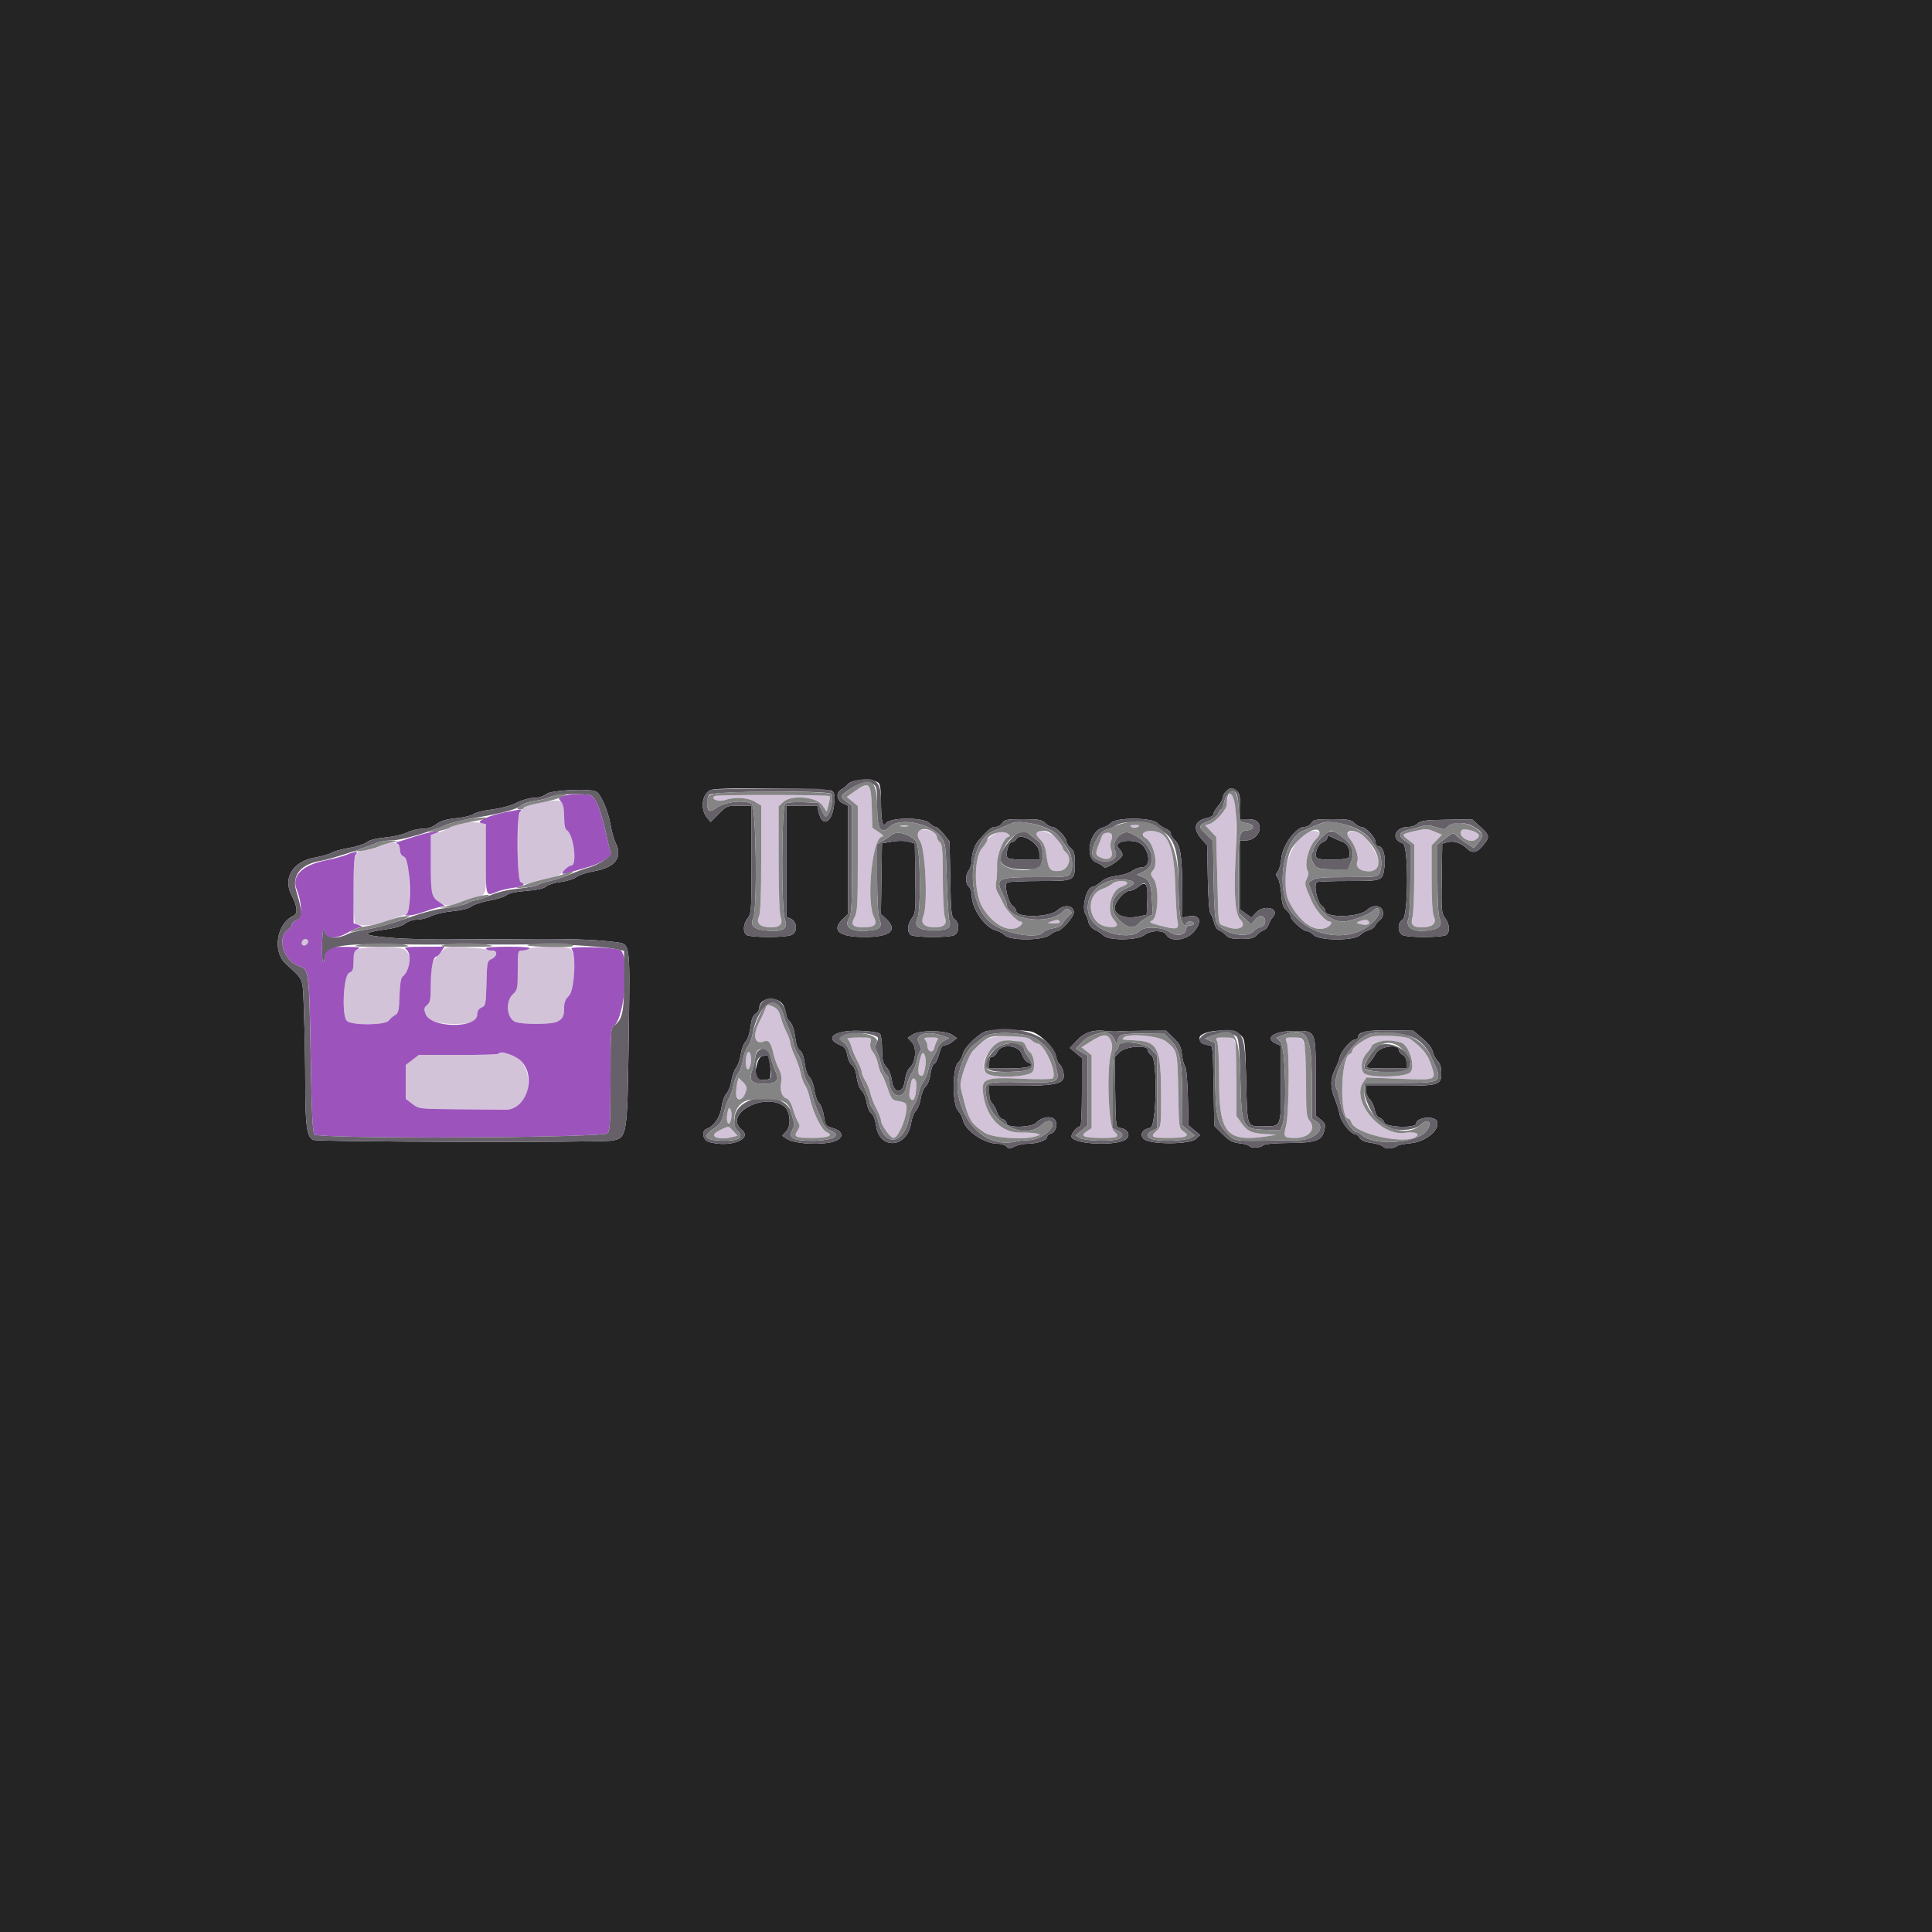 <svg id="svg" version="1.1" xmlns="http://www.w3.org/2000/svg" xmlns:xlink="http://www.w3.org/1999/xlink" width="400" height="400" viewBox="0, 0, 400,400"><g id="svgg"><path id="path0" d="M177.074 163.741 L 175.322 165.000 176.461 165.930 L 177.600 166.861 177.600 177.798 C 177.600 187.475,177.519 188.878,176.900 189.975 C 176.064 191.456,176.542 191.984,178.726 191.994 C 181.072 192.005,181.725 191.402,180.963 189.929 C 179.255 186.626,180.624 173.200,182.668 173.200 C 183.062 173.200,182.781 172.839,181.959 172.285 L 180.600 171.370 180.487 167.128 C 180.352 162.071,179.951 161.673,177.074 163.741 M147.984 164.810 C 147.015 165.409,148.734 166.101,150.051 165.642 C 152.047 164.947,154.838 165.104,156.300 165.996 L 157.600 166.788 157.600 177.775 C 157.600 185.521,157.457 189.076,157.116 189.825 C 156.499 191.180,157.446 192.000,159.627 192.000 C 161.502 192.000,162.161 191.275,161.609 189.823 C 161.367 189.186,161.200 184.298,161.200 177.844 L 161.200 166.939 162.145 166.052 C 163.793 164.504,169.061 164.939,170.261 166.722 L 171.150 168.044 171.564 166.545 C 171.792 165.720,171.884 164.950,171.768 164.835 C 171.460 164.527,148.481 164.503,147.984 164.810 M254.243 165.033 C 254.109 165.381,253.999 166.056,253.998 166.533 C 253.996 167.572,251.692 170.190,250.426 170.592 L 249.525 170.878 250.662 172.064 L 251.800 173.250 252.041 182.125 C 252.322 192.468,252.077 191.106,253.787 191.820 C 256.309 192.874,258.339 191.939,256.821 190.421 C 255.768 189.368,255.438 185.532,255.774 178.244 C 256.271 167.478,255.583 161.541,254.243 165.033 M111.683 166.219 C 107.259 167.028,107.230 167.089,107.213 175.486 C 107.198 183.423,107.314 183.689,110.331 182.624 C 111.212 182.313,112.778 181.932,113.810 181.778 C 115.151 181.576,115.978 181.169,116.709 180.348 C 117.272 179.717,117.972 179.200,118.266 179.200 C 119.575 179.200,118.756 172.715,117.342 171.880 C 116.978 171.665,116.800 170.738,116.800 169.060 C 116.800 165.390,116.657 165.311,111.683 166.219 M95.724 170.407 C 94.802 170.596,93.632 171.011,93.124 171.330 C 92.616 171.650,91.525 172.125,90.700 172.386 L 89.200 172.862 89.200 179.050 L 89.200 185.238 90.269 186.229 C 91.788 187.637,92.832 187.775,95.053 186.862 C 96.124 186.422,97.683 185.948,98.518 185.809 C 99.648 185.622,100.134 185.300,100.418 184.552 C 100.868 183.368,100.939 170.933,100.497 170.660 C 99.788 170.222,97.277 170.089,95.724 170.407 M186.500 171.076 C 186.885 171.176,187.515 171.176,187.900 171.076 C 188.285 170.975,187.970 170.893,187.200 170.893 C 186.430 170.893,186.115 170.975,186.500 171.076 M234.000 170.957 C 234.000 171.346,235.127 171.492,235.636 171.169 C 236.047 170.909,235.901 170.811,235.100 170.806 C 234.495 170.803,234.000 170.871,234.000 170.957 M190.026 172.168 C 189.615 172.663,189.694 173.008,190.463 174.086 C 191.611 175.695,192.139 187.332,191.171 189.671 C 190.531 191.214,191.360 192.000,193.627 192.000 C 195.502 192.000,196.161 191.275,195.609 189.823 C 195.384 189.232,195.200 185.632,195.200 181.823 C 195.200 176.155,195.091 174.808,194.600 174.400 C 194.270 174.126,194.000 173.676,194.000 173.400 C 194.000 172.141,190.858 171.167,190.026 172.168 M293.000 172.046 C 290.155 172.695,290.108 172.751,291.512 173.850 L 292.800 174.858 292.800 181.732 C 292.800 185.512,292.638 189.171,292.440 189.862 C 291.984 191.451,292.488 192.000,294.404 192.000 C 296.556 192.000,297.499 191.174,296.884 189.825 C 296.565 189.125,296.400 186.419,296.400 181.903 L 296.400 175.044 297.467 173.930 L 298.535 172.816 297.080 172.208 C 295.464 171.533,295.280 171.525,293.000 172.046 M302.681 171.853 C 301.512 173.021,304.438 174.852,305.678 173.729 C 306.282 173.183,306.327 172.960,305.912 172.567 C 305.276 171.963,303.060 171.473,302.681 171.853 M205.700 172.796 C 204.985 173.232,204.400 173.757,204.400 173.963 C 204.400 174.170,203.906 174.925,203.303 175.642 C 201.605 177.661,201.636 184.841,203.357 187.768 C 205.384 191.217,208.491 193.034,210.667 192.042 C 211.557 191.637,211.964 190.800,211.272 190.800 C 210.607 190.800,208.401 188.505,207.786 187.174 C 207.437 186.418,206.888 185.350,206.566 184.800 C 206.193 184.165,206.074 183.362,206.240 182.600 C 206.383 181.940,206.469 180.404,206.430 179.187 C 206.356 176.885,207.888 173.216,208.934 173.187 C 209.507 173.172,208.014 171.999,207.424 172.001 C 207.191 172.002,206.415 172.360,205.700 172.796 M214.587 172.421 C 214.444 172.652,214.779 173.260,215.332 173.772 C 216.026 174.415,216.415 175.305,216.592 176.651 C 217.037 180.033,217.355 180.464,219.302 180.323 C 221.210 180.185,222.074 177.623,220.620 176.416 C 220.279 176.134,219.999 175.699,219.998 175.451 C 219.990 173.592,215.439 171.043,214.587 172.421 M236.683 172.529 C 236.571 172.819,236.828 173.275,237.255 173.541 C 238.827 174.523,239.844 178.810,238.808 180.089 C 238.127 180.931,238.129 181.007,238.866 182.004 C 240.049 183.604,239.795 190.026,238.528 190.583 C 237.774 190.914,238.020 191.063,240.328 191.674 C 243.668 192.559,244.186 192.412,243.792 190.695 C 243.628 189.983,243.421 186.700,243.332 183.400 C 243.103 174.966,241.722 172.000,238.024 172.000 C 237.398 172.000,236.794 172.238,236.683 172.529 M269.873 172.814 C 266.573 175.410,264.918 182.611,266.751 186.400 C 268.914 190.872,272.159 193.185,274.667 192.042 C 275.557 191.637,275.964 190.800,275.272 190.800 C 274.473 190.800,272.369 188.395,271.583 186.584 C 270.060 183.071,270.035 182.954,270.582 181.899 C 270.899 181.290,270.968 180.677,270.758 180.346 C 269.906 179.001,271.035 174.899,272.620 173.583 C 274.416 172.093,271.741 171.345,269.873 172.814 M279.210 172.385 C 278.708 172.703,278.745 172.894,279.461 173.679 C 280.466 174.780,281.367 177.389,281.038 178.245 C 280.551 179.515,281.523 180.400,283.406 180.400 C 285.850 180.400,286.211 179.143,284.604 176.229 C 282.701 172.777,280.768 171.400,279.210 172.385 M228.151 173.100 C 228.028 173.485,227.775 174.160,227.589 174.600 C 226.689 176.725,226.740 177.078,228.016 177.607 C 229.636 178.278,230.629 177.485,230.065 175.972 C 229.854 175.406,229.849 174.610,230.054 174.066 C 230.247 173.553,230.304 172.968,230.179 172.766 C 229.789 172.136,228.386 172.367,228.151 173.100 M78.600 175.200 C 77.720 175.625,76.545 175.979,75.989 175.986 C 73.378 176.021,73.200 176.545,73.200 184.180 C 73.200 190.134,73.289 191.149,73.833 191.357 C 75.064 191.830,78.221 191.573,79.800 190.873 C 80.680 190.482,82.170 189.916,83.111 189.614 L 84.821 189.065 84.711 183.432 C 84.604 178.026,84.564 177.784,83.700 177.405 C 83.092 177.138,82.800 176.666,82.800 175.948 C 82.800 174.230,81.199 173.945,78.600 175.200 M230.314 182.943 C 230.015 183.242,229.081 183.736,228.238 184.041 C 224.468 185.404,225.329 191.442,229.359 191.897 C 231.351 192.121,231.735 191.654,230.594 190.393 C 228.995 188.626,229.999 184.326,232.179 183.607 C 232.965 183.348,233.505 182.970,233.380 182.768 C 233.034 182.208,230.928 182.329,230.314 182.943 M217.600 190.800 C 216.713 191.084,216.772 191.125,218.124 191.160 C 219.046 191.184,219.550 191.042,219.400 190.800 C 219.122 190.350,219.004 190.350,217.600 190.800 M281.415 190.763 C 280.707 191.040,280.739 191.098,281.733 191.347 C 282.934 191.649,283.749 191.365,283.383 190.772 C 283.114 190.338,282.511 190.335,281.415 190.763 M62.600 194.800 C 62.169 195.497,62.808 196.092,63.431 195.574 C 63.739 195.318,63.893 194.950,63.772 194.755 C 63.480 194.283,62.906 194.305,62.600 194.800 M74.300 196.465 C 73.293 196.833,73.200 197.042,73.200 198.938 C 73.200 200.703,73.067 201.069,72.300 201.405 C 71.100 201.932,70.696 210.239,71.816 211.359 C 72.789 212.332,79.740 212.285,80.483 211.300 C 80.774 210.915,81.369 210.401,81.806 210.158 C 82.491 209.776,82.615 209.225,82.711 206.158 C 82.784 203.808,82.999 202.464,83.345 202.200 C 85.418 200.618,85.389 197.001,83.300 196.421 C 81.426 195.901,75.770 195.928,74.300 196.465 M91.285 197.117 C 89.437 198.924,89.200 199.670,89.200 203.685 C 89.200 206.887,89.089 207.517,88.425 208.086 C 86.186 210.003,88.951 212.000,93.845 212.000 C 97.808 212.000,98.800 211.616,98.800 210.081 C 98.800 209.333,99.083 208.865,99.700 208.595 C 100.548 208.223,100.606 207.935,100.712 203.590 C 100.817 199.268,100.879 198.955,101.710 198.590 C 104.540 197.344,102.520 196.418,96.340 196.129 C 92.510 195.950,92.471 195.958,91.285 197.117 M109.600 196.400 C 109.270 196.613,108.595 196.791,108.100 196.794 C 107.226 196.800,107.200 196.918,107.200 200.854 C 107.200 204.665,107.140 204.964,106.200 205.835 C 104.614 207.305,104.886 210.746,106.653 211.551 C 107.942 212.138,114.205 212.130,115.326 211.540 C 116.548 210.897,116.787 210.425,116.794 208.646 C 116.798 207.507,117.067 206.844,117.800 206.165 C 119.174 204.891,119.355 197.125,118.026 196.414 C 117.050 195.892,110.404 195.881,109.600 196.400 M158.358 209.100 C 158.125 209.705,157.589 210.866,157.167 211.679 C 155.757 214.399,156.232 216.348,158.128 215.627 C 159.200 215.220,159.611 215.798,160.243 218.600 C 160.392 219.260,160.846 220.464,161.252 221.274 C 161.736 222.241,161.907 223.166,161.748 223.960 C 161.412 225.642,161.855 227.100,162.793 227.398 C 163.305 227.560,163.784 228.324,164.154 229.569 C 164.467 230.625,164.953 231.856,165.234 232.305 C 165.658 232.985,165.634 233.289,165.087 234.124 C 164.244 235.411,164.667 235.602,168.333 235.594 C 171.514 235.587,172.680 235.093,171.155 234.398 C 170.072 233.905,168.320 230.347,167.654 227.292 C 167.449 226.352,167.006 225.164,166.670 224.650 C 166.333 224.137,165.927 223.018,165.767 222.164 C 165.607 221.310,165.055 219.708,164.542 218.605 C 164.028 217.502,163.606 216.276,163.604 215.879 C 163.602 215.483,163.253 214.493,162.828 213.679 C 162.404 212.866,161.865 211.465,161.632 210.566 C 161.338 209.436,160.892 208.788,160.185 208.466 C 158.824 207.846,158.845 207.839,158.358 209.100 M203.800 215.418 C 201.150 217.622,200.491 218.560,199.602 221.393 C 199.100 222.995,198.791 224.732,198.915 225.253 C 200.498 231.876,200.791 232.426,203.826 234.497 C 205.478 235.624,212.283 236.078,214.600 235.216 L 215.400 234.918 214.600 234.683 C 214.160 234.553,212.667 234.466,211.282 234.488 C 207.491 234.550,204.482 231.650,203.663 227.145 C 202.958 223.266,203.589 222.969,211.758 223.341 C 214.861 223.482,217.610 223.462,217.866 223.296 C 219.089 222.505,216.234 216.000,214.665 216.000 C 214.444 216.000,213.924 215.693,213.510 215.319 C 212.145 214.083,205.321 214.152,203.800 215.418 M225.842 215.614 L 223.928 216.828 224.964 217.643 L 226.000 218.458 226.000 226.020 L 226.000 233.582 224.976 234.252 C 223.512 235.212,224.367 235.586,228.033 235.594 C 231.580 235.601,231.935 235.402,230.593 234.159 C 229.482 233.129,229.069 221.277,230.031 218.046 C 231.060 214.591,229.178 213.498,225.842 215.614 M232.540 214.900 C 232.311 215.267,232.087 215.224,235.171 215.407 C 239.750 215.679,240.376 217.059,240.390 226.919 C 240.400 233.140,240.385 233.252,239.407 234.159 C 238.065 235.402,238.420 235.601,241.967 235.594 C 245.606 235.587,246.487 235.211,245.061 234.277 C 244.077 233.632,244.074 233.608,243.937 225.915 C 243.789 217.574,243.764 217.474,241.426 215.619 C 239.874 214.387,233.196 213.847,232.540 214.900 M283.600 214.760 C 281.996 215.448,280.000 216.941,280.000 217.452 C 280.000 217.767,279.739 218.125,279.419 218.248 C 277.532 218.972,277.314 231.600,279.188 231.600 C 279.385 231.600,279.656 231.947,279.791 232.372 C 280.587 234.880,291.418 237.142,293.356 235.204 C 293.930 234.630,292.592 234.268,290.885 234.536 C 285.781 235.338,279.617 227.809,282.272 224.018 L 282.929 223.080 289.565 223.334 C 297.534 223.640,297.375 223.704,296.353 220.595 C 295.603 218.315,294.624 217.083,292.012 215.132 C 291.096 214.449,284.959 214.177,283.600 214.760 M175.468 215.110 C 175.726 215.274,176.071 215.946,176.235 216.604 C 176.399 217.262,176.953 218.592,177.467 219.560 C 177.980 220.527,178.400 221.586,178.400 221.912 C 178.400 222.239,178.741 223.067,179.157 223.753 C 179.573 224.439,180.044 225.615,180.203 226.366 C 180.362 227.117,180.922 228.539,181.446 229.525 C 181.971 230.512,182.400 231.611,182.400 231.967 C 182.400 232.886,184.322 235.600,184.974 235.600 C 186.276 235.600,188.451 229.270,187.437 228.432 C 187.197 228.233,186.467 228.010,185.815 227.935 C 184.756 227.814,184.540 227.537,183.778 225.316 C 183.309 223.950,182.733 222.600,182.498 222.316 C 182.264 222.032,181.945 221.123,181.791 220.297 C 181.636 219.470,181.164 218.354,180.742 217.817 C 180.215 217.148,180.055 216.521,180.231 215.821 C 180.487 214.800,180.486 214.800,177.743 214.806 C 176.235 214.809,175.211 214.946,175.468 215.110 M191.520 215.280 C 191.784 215.544,192.000 216.062,192.000 216.431 C 192.000 217.785,193.140 218.184,193.439 216.935 C 193.588 216.311,193.888 215.575,194.104 215.300 C 194.406 214.916,194.096 214.800,192.769 214.800 C 191.424 214.800,191.147 214.907,191.520 215.280 M251.986 215.574 C 252.226 216.023,252.400 219.299,252.400 223.387 C 252.400 234.799,253.926 236.569,262.600 235.218 C 264.599 234.907,264.599 234.907,263.000 234.849 C 259.347 234.717,258.372 234.355,257.160 232.681 L 256.000 231.080 255.995 223.840 C 255.988 214.616,256.038 214.800,253.539 214.800 C 251.718 214.800,251.603 214.858,251.986 215.574 M266.410 215.826 C 267.011 217.408,266.899 230.645,266.263 233.094 C 265.658 235.429,265.790 235.600,268.200 235.600 C 271.018 235.600,272.549 233.765,271.161 232.051 C 270.477 231.206,270.400 230.393,270.400 223.982 C 270.400 215.284,270.264 214.800,267.820 214.800 C 266.053 214.800,266.027 214.819,266.410 215.826 M211.110 215.595 C 211.700 215.598,212.148 215.938,212.385 216.561 C 212.586 217.090,212.935 217.636,213.161 217.776 C 214.026 218.311,214.419 220.911,213.782 221.884 C 213.006 223.067,205.355 223.297,204.229 222.171 C 202.073 220.016,206.085 214.788,209.400 215.433 C 209.840 215.519,210.609 215.592,211.110 215.595 M290.013 215.829 C 291.715 216.300,293.147 220.853,291.966 222.034 C 290.917 223.083,283.217 223.184,282.367 222.160 C 281.576 221.208,281.894 219.154,283.013 217.986 C 283.556 217.420,284.000 216.759,284.000 216.518 C 284.000 215.554,287.548 215.148,290.013 215.829 M154.660 218.189 C 154.273 219.195,154.346 221.119,154.780 221.388 C 155.316 221.719,155.755 219.007,155.298 218.189 C 154.942 217.554,154.903 217.554,154.660 218.189 M103.150 218.179 C 103.013 218.319,99.265 218.426,94.821 218.418 L 86.742 218.404 85.371 219.449 L 84.000 220.495 84.000 224.000 L 84.000 227.505 85.371 228.551 C 86.738 229.593,86.766 229.596,94.871 229.660 C 99.342 229.695,103.760 229.736,104.688 229.751 C 110.781 229.853,111.026 218.938,104.948 218.131 C 104.097 218.018,103.288 218.040,103.150 218.179 M190.655 218.679 C 190.070 220.666,189.958 222.327,190.391 222.594 C 191.061 223.009,191.292 222.628,191.600 220.601 C 191.888 218.702,191.113 217.125,190.655 218.679 M152.658 224.079 C 151.959 226.689,152.733 228.582,153.893 227.100 C 154.748 226.007,154.716 224.861,153.807 224.007 L 152.904 223.158 152.658 224.079 M188.639 224.072 C 188.148 226.462,188.149 227.225,188.639 227.633 C 189.228 228.121,189.629 227.073,189.739 224.759 C 189.810 223.269,188.918 222.711,188.639 224.072 M150.585 230.542 C 150.416 231.441,150.467 232.227,150.709 232.469 C 151.285 233.045,151.771 230.635,151.263 229.727 C 150.935 229.140,150.822 229.275,150.585 230.542 M148.871 234.078 C 146.457 235.248,148.689 236.209,151.850 235.361 L 152.700 235.133 151.804 234.166 C 150.748 233.027,151.022 233.036,148.871 234.078 " stroke="none" fill="#d3c3d9" fill-rule="evenodd"></path><path id="path1" d="M0.000 200.000 L 0.000 400.000 200.000 400.000 L 400.000 400.000 400.000 200.000 L 400.000 0.000 200.000 0.000 L 0.000 0.000 0.000 200.000 M181.900 162.085 C 182.221 162.350,182.400 163.605,182.400 165.599 C 182.400 170.050,182.722 171.490,183.475 170.414 C 184.322 169.205,191.194 169.194,192.400 170.400 C 192.840 170.840,193.425 171.200,193.700 171.200 C 193.975 171.200,194.740 171.875,195.400 172.700 L 196.600 174.200 196.744 181.993 C 196.875 189.088,196.956 189.834,197.644 190.316 C 198.658 191.026,198.647 193.039,197.626 193.586 C 196.524 194.176,189.082 194.122,188.480 193.520 C 187.758 192.798,187.901 191.301,188.810 190.073 C 189.562 189.054,189.611 188.474,189.510 181.803 L 189.400 174.629 188.104 174.258 C 187.324 174.034,185.969 174.029,184.704 174.243 L 182.600 174.600 182.491 181.911 L 182.382 189.221 183.391 190.157 C 186.015 192.589,184.403 194.000,179.000 194.000 C 173.605 194.000,171.985 192.588,174.600 190.165 L 175.600 189.238 175.600 178.041 L 175.600 166.844 174.500 166.316 C 173.175 165.681,173.006 164.108,174.191 163.444 C 174.626 163.200,175.175 162.760,175.410 162.466 C 176.353 161.291,180.635 161.040,181.900 162.085 M172.186 163.740 C 172.810 164.197,172.888 164.635,172.687 166.581 C 172.284 170.482,170.142 171.409,169.456 167.980 L 169.220 166.800 166.010 166.800 L 162.800 166.800 162.800 178.305 L 162.800 189.810 163.700 190.205 C 165.113 190.825,165.179 193.076,163.799 193.600 C 162.284 194.176,155.074 194.114,154.480 193.520 C 153.757 192.797,153.902 191.251,154.800 190.109 C 155.557 189.147,155.600 188.486,155.600 177.946 L 155.600 166.800 153.047 166.800 C 150.579 166.800,150.438 166.856,148.804 168.490 L 147.114 170.181 146.357 169.246 C 144.818 167.346,145.429 163.974,147.400 163.489 C 149.457 162.984,171.456 163.206,172.186 163.740 M256.171 163.829 C 256.612 164.270,256.800 165.224,256.800 167.029 L 256.800 169.600 258.320 169.600 C 260.060 169.600,260.800 170.161,260.800 171.480 C 260.800 172.766,259.429 174.000,258.000 174.000 L 256.800 174.000 256.800 181.173 L 256.800 188.346 257.943 189.159 L 259.086 189.973 260.013 188.987 C 261.739 187.149,265.130 188.053,263.496 189.915 C 263.165 190.292,262.774 190.996,262.627 191.480 C 262.480 191.963,262.032 192.463,261.632 192.590 C 261.233 192.717,260.584 193.176,260.191 193.610 C 259.626 194.235,258.957 194.400,257.000 194.400 C 255.043 194.400,254.374 194.235,253.809 193.610 C 253.416 193.176,252.771 192.718,252.375 192.592 C 251.975 192.465,251.534 191.796,251.382 191.082 C 251.231 190.377,250.903 189.548,250.654 189.240 C 250.368 188.887,250.150 186.150,250.065 181.852 L 249.930 175.026 248.765 173.699 C 246.858 171.527,247.303 169.879,249.938 169.352 C 250.632 169.214,251.200 168.866,251.200 168.581 C 251.200 168.295,251.650 167.527,252.200 166.873 C 252.750 166.219,253.200 165.408,253.200 165.071 C 253.200 164.311,254.269 163.200,255.000 163.200 C 255.299 163.200,255.826 163.483,256.171 163.829 M123.487 163.922 C 124.448 164.532,125.898 167.884,126.367 170.581 C 126.630 172.092,127.105 173.830,127.423 174.444 C 129.000 177.495,127.414 179.602,122.956 180.378 C 121.477 180.636,119.849 181.175,119.339 181.577 C 118.829 181.978,117.374 182.434,116.106 182.590 C 114.837 182.746,113.470 183.168,113.067 183.529 C 112.576 183.968,111.217 184.271,108.948 184.447 C 106.776 184.616,105.318 184.931,104.881 185.326 C 104.506 185.665,102.943 186.161,101.406 186.429 C 99.870 186.696,98.160 187.246,97.606 187.651 C 96.966 188.118,95.531 188.484,93.666 188.654 C 92.052 188.801,90.079 189.254,89.281 189.661 C 88.483 190.067,87.173 190.400,86.369 190.400 C 85.504 190.400,84.485 190.733,83.871 191.216 C 83.173 191.765,81.716 192.181,79.408 192.490 C 77.340 192.766,76.038 193.117,76.123 193.374 C 76.291 193.884,83.168 194.481,88.200 194.422 C 90.180 194.399,94.140 194.408,97.000 194.442 C 99.860 194.476,103.865 194.479,105.900 194.450 C 116.517 194.295,123.151 194.480,127.315 195.047 C 130.592 195.493,130.453 194.521,130.165 215.000 C 129.879 235.302,129.842 235.532,126.782 236.144 C 124.575 236.585,65.629 236.444,64.791 235.995 C 63.533 235.322,63.205 232.971,63.201 224.600 C 63.199 220.200,63.080 213.511,62.937 209.736 C 62.646 202.061,63.067 203.186,59.100 199.481 C 56.374 196.935,57.297 191.230,60.692 189.641 C 61.728 189.157,61.619 187.791,60.346 185.293 C 58.519 181.710,60.665 178.335,65.285 177.524 C 66.668 177.281,68.160 176.850,68.600 176.566 C 69.040 176.283,70.660 175.834,72.200 175.570 C 73.740 175.306,75.410 174.770,75.912 174.378 C 76.493 173.924,77.911 173.564,79.821 173.385 C 81.470 173.231,83.482 172.766,84.294 172.352 C 85.105 171.938,86.506 171.600,87.407 171.600 C 88.508 171.600,89.471 171.285,90.349 170.638 C 91.301 169.935,92.426 169.600,94.526 169.395 C 96.107 169.241,97.686 168.862,98.035 168.554 C 98.384 168.246,100.094 167.815,101.835 167.595 C 103.735 167.356,105.786 166.798,106.968 166.198 C 108.072 165.638,109.624 165.200,110.505 165.200 C 111.468 165.200,112.466 164.891,113.091 164.400 C 114.157 163.562,122.329 163.186,123.487 163.922 M216.400 170.400 C 216.840 170.840,217.484 171.200,217.831 171.200 C 218.666 171.200,220.800 173.359,220.800 174.205 C 220.800 174.572,221.190 175.188,221.667 175.574 C 222.384 176.155,222.533 176.695,222.533 178.716 C 222.533 182.412,222.559 182.399,215.251 182.406 C 211.813 182.409,208.788 182.547,208.528 182.712 C 207.839 183.151,208.706 186.859,209.654 187.523 C 210.064 187.810,210.400 188.302,210.400 188.615 C 210.400 190.073,217.355 189.945,218.939 188.457 C 220.252 187.224,222.142 187.392,222.336 188.759 C 222.472 189.727,219.755 192.800,218.762 192.800 C 218.522 192.800,217.869 193.160,217.309 193.600 C 215.857 194.742,209.184 194.784,208.058 193.658 C 207.650 193.250,206.824 192.792,206.222 192.641 C 203.932 192.067,201.200 188.161,201.200 185.462 C 201.200 184.712,200.930 183.874,200.600 183.600 C 199.834 182.965,199.828 181.181,200.587 180.176 C 200.910 179.749,201.180 178.827,201.187 178.126 C 201.202 176.656,201.806 174.891,202.596 174.011 C 204.730 171.633,205.267 171.200,206.086 171.200 C 206.593 171.200,207.232 170.840,207.507 170.400 C 207.950 169.691,208.440 169.600,211.803 169.600 C 215.067 169.600,215.712 169.712,216.400 170.400 M239.616 170.416 C 240.065 170.865,240.875 171.400,241.416 171.606 C 241.957 171.812,242.400 172.248,242.400 172.575 C 242.400 172.901,242.788 173.530,243.261 173.971 C 244.405 175.037,244.747 177.367,244.776 184.290 L 244.800 189.980 245.999 189.740 C 248.486 189.243,249.034 190.807,247.126 192.961 C 245.570 194.719,242.429 195.076,241.507 193.600 C 241.148 193.025,240.574 192.800,239.467 192.800 C 238.532 192.800,237.526 193.114,236.909 193.600 C 235.505 194.705,229.578 194.775,228.495 193.700 C 228.106 193.315,227.301 192.781,226.706 192.514 C 226.052 192.220,225.516 191.585,225.356 190.914 C 225.209 190.301,224.961 189.620,224.803 189.400 C 223.825 188.037,224.946 183.605,226.269 183.601 C 226.527 183.601,227.282 183.143,227.946 182.584 C 228.762 181.897,229.842 181.488,231.277 181.323 C 232.445 181.189,233.829 180.746,234.354 180.339 C 234.879 179.933,235.739 179.600,236.266 179.600 C 238.834 179.600,237.828 174.760,235.153 174.243 C 232.564 173.742,230.561 174.561,231.668 175.668 C 232.070 176.070,232.400 176.657,232.400 176.972 C 232.400 177.747,228.901 180.087,228.562 179.538 C 228.419 179.307,227.694 178.864,226.951 178.554 C 224.495 177.527,225.561 172.055,228.358 171.332 C 228.885 171.196,229.650 170.750,230.058 170.342 C 231.207 169.193,238.448 169.248,239.616 170.416 M280.400 170.400 C 280.840 170.840,281.484 171.200,281.831 171.200 C 282.744 171.200,284.800 173.395,284.800 174.369 C 284.800 174.847,285.059 175.200,285.410 175.200 C 286.319 175.200,286.902 177.146,286.650 179.342 C 286.299 182.409,286.321 182.400,279.384 182.400 C 276.019 182.400,273.008 182.499,272.694 182.619 C 271.891 182.927,272.661 186.804,273.668 187.523 C 274.071 187.810,274.400 188.302,274.400 188.615 C 274.400 190.073,281.355 189.945,282.939 188.457 C 284.309 187.170,286.153 187.391,286.323 188.861 C 286.402 189.545,286.179 190.114,285.696 190.461 C 285.284 190.758,284.839 191.292,284.706 191.649 C 284.573 192.005,283.995 192.415,283.422 192.559 C 282.849 192.703,282.024 193.176,281.590 193.610 C 280.406 194.794,273.186 194.786,272.000 193.600 C 271.560 193.160,270.936 192.800,270.614 192.800 C 269.805 192.800,267.200 190.452,267.200 189.723 C 267.200 189.396,266.808 188.811,266.330 188.424 C 265.647 187.870,265.421 187.169,265.278 185.159 C 265.178 183.752,264.853 182.250,264.556 181.823 C 264.103 181.170,264.103 180.945,264.559 180.423 C 264.858 180.080,265.186 178.872,265.288 177.739 C 265.539 174.975,268.308 171.200,270.086 171.200 C 270.593 171.200,271.232 170.840,271.507 170.400 C 271.950 169.691,272.440 169.600,275.803 169.600 C 279.067 169.600,279.712 169.712,280.400 170.400 M306.572 171.260 C 308.527 173.039,308.535 173.318,306.695 175.434 C 305.697 176.582,304.696 176.665,303.716 175.682 C 302.588 174.550,300.993 174.018,299.736 174.353 L 298.600 174.657 298.490 181.817 C 298.389 188.474,298.438 189.054,299.190 190.073 C 300.099 191.301,300.242 192.798,299.520 193.520 C 298.918 194.122,291.476 194.176,290.374 193.586 C 289.314 193.019,289.331 190.972,290.400 190.400 C 291.598 189.759,291.647 174.996,290.453 174.617 C 287.839 173.787,288.749 171.200,291.654 171.200 C 292.284 171.200,293.115 170.885,293.501 170.500 C 294.087 169.914,295.066 169.785,299.486 169.710 L 304.770 169.620 306.572 171.260 M210.450 173.669 C 210.199 174.071,209.733 174.400,209.415 174.400 C 208.785 174.400,208.142 176.859,208.584 177.574 C 208.734 177.817,210.208 178.000,212.024 178.000 L 215.200 178.000 215.182 176.500 C 215.159 174.562,211.325 172.268,210.450 173.669 M274.800 173.441 C 274.800 173.759,274.367 174.185,273.837 174.386 C 272.862 174.757,272.083 176.764,272.594 177.590 C 272.984 178.222,279.069 178.117,279.316 177.475 C 279.747 176.350,279.095 174.740,278.048 174.346 C 277.471 174.129,276.505 173.706,275.900 173.406 C 274.956 172.938,274.800 172.943,274.800 173.441 M235.656 183.613 C 235.136 184.046,234.398 184.400,234.015 184.400 C 232.830 184.400,230.800 186.665,230.800 187.987 C 230.800 189.518,233.015 190.321,235.687 189.759 L 237.400 189.400 237.522 187.016 C 237.731 182.966,237.323 182.224,235.656 183.613 M162.389 208.539 C 162.615 209.188,162.800 209.963,162.800 210.260 C 162.800 210.557,163.145 211.145,163.567 211.567 C 164.047 212.047,164.443 213.207,164.624 214.667 C 164.816 216.206,165.158 217.171,165.629 217.503 C 166.089 217.826,166.440 218.780,166.615 220.180 C 166.778 221.490,167.174 222.615,167.610 223.009 C 168.020 223.380,168.454 224.537,168.610 225.676 C 168.763 226.782,169.208 228.008,169.600 228.400 C 169.992 228.792,170.436 230.008,170.587 231.102 C 170.845 232.981,170.945 233.117,172.389 233.549 C 175.198 234.391,174.635 236.136,171.397 236.621 C 168.494 237.057,164.273 236.671,163.031 235.857 L 161.924 235.132 162.793 234.208 C 163.911 233.017,163.597 229.924,162.264 228.990 C 158.083 226.061,149.746 230.731,153.544 233.873 C 155.939 235.854,151.203 237.659,146.800 236.444 C 145.530 236.094,145.149 234.137,146.273 233.737 C 147.805 233.194,149.113 231.288,149.403 229.176 C 149.559 228.041,150.014 226.786,150.415 226.385 C 150.815 225.985,151.266 224.833,151.417 223.824 C 151.569 222.816,152.006 221.588,152.390 221.095 C 152.774 220.603,153.216 219.332,153.373 218.271 C 153.529 217.210,153.981 216.019,154.376 215.624 C 154.798 215.202,155.212 213.970,155.378 212.637 C 155.577 211.042,155.890 210.226,156.431 209.888 C 156.854 209.624,157.200 209.098,157.200 208.719 C 157.200 206.265,161.543 206.114,162.389 208.539 M182.196 214.051 C 182.414 214.261,182.607 215.684,182.624 217.214 C 182.650 219.491,182.813 220.163,183.525 220.920 C 184.030 221.458,184.502 222.631,184.651 223.723 C 185.047 226.607,186.970 226.560,187.355 223.656 C 187.504 222.529,187.929 221.427,188.365 221.032 C 189.602 219.912,189.847 216.915,188.793 215.792 L 187.924 214.868 188.952 214.195 C 190.390 213.253,195.645 213.275,197.102 214.230 L 198.146 214.914 197.229 215.657 C 196.724 216.066,195.993 216.400,195.603 216.400 C 195.097 216.400,194.765 216.917,194.438 218.216 C 194.186 219.215,193.736 220.126,193.438 220.241 C 193.140 220.355,192.782 221.312,192.642 222.368 C 192.495 223.474,192.069 224.576,191.635 224.968 C 191.222 225.342,190.762 226.460,190.613 227.453 C 190.464 228.446,190.019 229.581,189.625 229.975 C 189.230 230.370,188.783 231.517,188.632 232.524 C 187.854 237.717,182.081 238.151,181.382 233.070 C 181.208 231.805,180.826 230.813,180.396 230.512 C 180.004 230.238,179.577 229.241,179.429 228.256 C 179.284 227.286,178.828 226.187,178.416 225.814 C 177.973 225.414,177.550 224.289,177.382 223.070 C 177.206 221.789,176.827 220.814,176.385 220.504 C 175.992 220.229,175.552 219.300,175.407 218.439 C 175.199 217.210,174.893 216.770,173.984 216.393 C 171.395 215.321,171.804 214.100,174.935 213.555 C 176.955 213.203,181.648 213.524,182.196 214.051 M213.582 213.595 C 215.463 214.134,218.330 217.018,218.642 218.685 C 218.779 219.413,219.061 220.114,219.270 220.243 C 219.875 220.617,220.441 222.440,220.194 223.219 C 219.807 224.437,217.728 224.800,211.140 224.800 L 204.800 224.800 204.800 226.351 C 204.800 227.217,205.056 228.114,205.380 228.383 C 205.698 228.648,206.156 229.461,206.397 230.190 C 206.642 230.932,207.179 231.606,207.617 231.720 C 208.048 231.833,208.400 232.212,208.400 232.563 C 208.400 233.590,213.630 233.472,214.579 232.423 C 215.571 231.327,217.530 230.959,218.296 231.725 C 219.093 232.522,218.638 234.413,217.582 234.689 C 217.152 234.801,216.800 235.125,216.800 235.408 C 216.800 236.080,214.690 236.800,212.720 236.800 C 211.862 236.800,210.647 237.065,210.020 237.389 C 209.016 237.909,208.822 237.909,208.391 237.389 C 208.122 237.065,207.306 236.800,206.577 236.800 C 203.820 236.800,199.867 234.124,199.385 231.932 C 199.239 231.265,198.777 230.377,198.359 229.959 C 197.138 228.738,197.152 221.030,198.377 219.975 C 198.777 219.631,199.225 218.796,199.374 218.119 C 199.657 216.828,202.764 213.861,204.218 213.491 C 205.664 213.124,212.192 213.196,213.582 213.595 M231.600 213.533 C 232.150 213.466,234.588 213.409,237.018 213.406 L 241.435 213.400 242.965 214.887 C 244.207 216.093,244.534 216.734,244.700 218.287 C 244.813 219.339,245.106 220.452,245.352 220.761 C 245.620 221.096,245.855 223.663,245.938 227.161 L 246.077 233.000 247.276 234.004 L 248.475 235.008 247.596 235.804 C 246.304 236.973,238.122 236.997,236.839 235.835 C 235.854 234.944,236.525 233.753,238.142 233.522 C 239.451 233.336,239.699 219.425,238.409 218.522 C 237.964 218.210,237.600 217.695,237.600 217.377 C 237.600 216.254,233.027 216.609,231.809 217.827 L 230.782 218.854 230.891 226.127 C 230.997 233.220,231.021 233.403,231.858 233.522 C 233.456 233.750,234.147 234.943,233.186 235.813 C 231.520 237.320,222.465 236.989,221.855 235.399 C 221.638 234.833,222.990 233.200,223.675 233.200 C 223.854 233.200,224.000 230.018,224.000 226.129 L 224.000 219.058 222.748 218.013 L 221.496 216.968 222.956 215.420 C 224.565 213.713,226.374 213.125,229.000 213.454 C 229.880 213.565,231.050 213.600,231.600 213.533 M256.959 214.381 C 257.746 215.168,257.813 215.764,258.007 223.711 C 258.249 233.682,258.069 233.200,261.544 233.200 C 265.325 233.200,265.200 233.501,265.200 224.384 L 265.200 216.528 264.200 216.073 C 261.692 214.930,263.713 213.481,267.864 213.444 C 272.472 213.404,272.400 213.254,272.400 222.947 L 272.400 230.970 273.449 231.806 C 274.340 232.516,274.455 232.838,274.214 233.935 C 273.728 236.147,272.520 236.594,266.894 236.643 C 263.780 236.670,261.785 236.855,261.497 237.143 C 260.961 237.679,258.944 237.756,258.633 237.253 C 258.515 237.062,257.605 236.814,256.612 236.702 C 255.159 236.539,254.471 236.165,253.102 234.797 L 251.400 233.095 251.260 224.747 C 251.130 217.049,251.064 216.400,250.404 216.400 C 249.014 216.400,247.808 215.057,248.604 214.396 C 250.234 213.044,255.611 213.034,256.959 214.381 M294.488 214.971 C 295.632 215.927,296.468 217.000,296.625 217.712 C 296.766 218.355,297.223 219.223,297.641 219.641 C 298.163 220.163,298.400 220.966,298.400 222.210 C 298.400 224.654,297.904 224.800,289.574 224.800 L 282.800 224.800 282.800 225.800 C 282.800 226.350,283.150 227.150,283.578 227.578 C 284.005 228.005,284.474 228.989,284.620 229.764 C 284.781 230.626,285.170 231.264,285.621 231.407 C 286.027 231.536,286.470 231.992,286.606 232.420 C 286.928 233.435,293.200 233.631,293.200 232.627 C 293.200 231.347,296.942 230.916,297.496 232.132 C 298.259 233.805,295.243 236.375,292.162 236.677 C 290.863 236.804,289.620 237.039,289.400 237.199 C 288.510 237.846,286.883 237.982,286.439 237.447 C 286.190 237.147,285.087 236.782,283.987 236.636 C 282.633 236.456,281.831 236.118,281.498 235.585 C 281.228 235.153,280.790 234.800,280.524 234.800 C 279.640 234.800,277.606 232.220,277.371 230.800 C 277.243 230.030,276.792 228.557,276.369 227.526 C 275.393 225.146,275.395 223.371,276.377 221.446 C 276.804 220.608,277.259 219.442,277.388 218.855 C 277.664 217.600,279.786 215.200,280.620 215.200 C 280.939 215.200,281.200 214.945,281.200 214.633 C 281.200 213.627,283.297 213.220,288.004 213.311 L 292.609 213.400 294.488 214.971 M206.473 217.800 C 206.222 218.350,205.743 218.800,205.409 218.800 C 204.999 218.800,204.800 219.192,204.800 220.000 L 204.800 221.200 209.000 221.200 C 213.032 221.200,214.604 220.624,212.635 219.869 C 212.325 219.750,211.839 219.010,211.555 218.226 C 210.867 216.323,207.283 216.022,206.473 217.800 M284.881 218.063 C 284.507 218.757,283.885 219.657,283.500 220.063 C 282.438 221.181,282.497 221.200,287.000 221.200 L 291.200 221.200 291.200 220.014 C 291.200 219.238,290.924 218.680,290.400 218.400 C 289.960 218.165,289.600 217.708,289.600 217.386 C 289.600 216.068,285.652 216.634,284.881 218.063 M157.749 218.676 C 156.884 218.846,156.024 222.267,156.608 223.213 C 156.866 223.631,158.393 223.731,159.286 223.388 C 159.839 223.176,159.383 218.318,158.824 218.454 C 158.701 218.484,158.217 218.584,157.749 218.676 " stroke="none" fill="#242424" fill-rule="evenodd"></path><path id="path2" d="M116.445 164.833 C 115.551 165.190,115.532 165.262,116.145 165.939 C 116.602 166.444,116.800 167.405,116.800 169.112 C 116.800 170.747,116.980 171.667,117.342 171.880 C 118.759 172.717,119.574 179.200,118.262 179.200 C 117.753 179.200,116.400 180.418,116.400 180.877 C 116.400 180.994,117.165 180.865,118.100 180.590 C 119.035 180.316,120.796 179.803,122.013 179.452 C 124.247 178.808,126.994 177.128,126.546 176.680 C 126.413 176.546,125.981 174.944,125.588 173.119 C 124.455 167.872,123.302 164.921,122.278 164.646 C 120.953 164.291,117.525 164.401,116.445 164.833 M104.600 168.159 C 101.154 168.849,98.385 170.113,99.658 170.415 L 100.600 170.638 100.600 177.920 C 100.600 185.787,100.537 185.598,102.851 184.644 C 103.593 184.339,105.145 183.962,106.300 183.807 C 108.387 183.527,108.948 183.096,107.800 182.655 C 107.011 182.353,106.900 168.860,107.680 168.080 C 108.274 167.486,107.912 167.496,104.600 168.159 M88.800 172.380 C 88.030 172.538,86.410 172.996,85.200 173.397 C 83.990 173.798,82.730 174.209,82.400 174.310 C 81.969 174.441,81.941 174.546,82.300 174.680 C 82.575 174.783,82.800 175.349,82.800 175.938 C 82.800 176.666,83.089 177.137,83.700 177.405 C 84.958 177.957,85.339 189.003,84.111 189.322 C 83.645 189.443,83.767 189.523,84.464 189.554 C 85.050 189.579,86.490 189.252,87.664 188.827 C 88.839 188.402,90.321 187.942,90.958 187.805 L 92.115 187.556 91.158 186.919 C 89.277 185.670,89.200 185.355,89.200 178.957 L 89.200 172.867 90.300 172.465 C 91.567 172.002,90.838 171.961,88.800 172.380 M71.784 176.961 C 71.116 177.252,69.148 177.780,67.411 178.134 C 62.492 179.137,60.285 181.377,61.434 184.200 C 62.584 187.027,62.589 189.931,61.445 190.452 C 60.870 190.714,60.400 191.159,60.400 191.442 C 60.400 191.724,60.040 192.206,59.601 192.514 C 57.261 194.153,58.741 198.989,61.903 200.033 C 64.002 200.727,64.023 200.886,64.322 218.194 C 64.536 230.628,64.720 234.481,65.120 234.880 C 66.108 235.868,125.105 235.618,125.832 234.624 C 126.288 234.000,126.400 231.783,126.400 223.346 C 126.400 213.582,126.452 212.809,127.140 212.323 C 129.420 210.714,130.416 197.236,128.300 196.639 C 126.222 196.053,117.778 195.876,118.300 196.429 C 119.346 197.539,118.958 205.092,117.800 206.165 C 117.067 206.844,116.798 207.507,116.794 208.646 C 116.787 210.425,116.548 210.897,115.326 211.540 C 114.205 212.130,107.942 212.138,106.653 211.551 C 104.886 210.746,104.614 207.305,106.200 205.835 C 107.140 204.964,107.200 204.665,107.200 200.854 C 107.200 196.918,107.226 196.800,108.100 196.794 C 108.595 196.791,109.270 196.613,109.600 196.400 C 110.005 196.138,108.603 196.010,105.276 196.006 C 102.094 196.002,100.440 196.141,100.600 196.400 C 100.736 196.620,101.300 196.800,101.853 196.800 C 103.117 196.800,103.020 198.013,101.710 198.590 C 100.879 198.955,100.817 199.268,100.712 203.590 C 100.606 207.935,100.548 208.223,99.700 208.595 C 99.083 208.865,98.800 209.333,98.800 210.081 C 98.800 212.986,89.204 212.865,88.102 209.945 C 87.714 208.918,87.760 208.655,88.425 208.086 C 89.088 207.518,89.200 206.887,89.200 203.730 C 89.200 200.340,89.697 198.000,90.418 198.000 C 90.578 198.000,91.003 197.550,91.363 197.000 L 92.018 196.000 87.709 196.013 C 84.040 196.024,83.504 196.104,84.100 196.557 C 85.345 197.502,84.873 201.034,83.345 202.200 C 82.999 202.464,82.784 203.808,82.711 206.158 C 82.615 209.225,82.491 209.776,81.806 210.158 C 81.369 210.401,80.774 210.915,80.483 211.300 C 79.740 212.285,72.789 212.332,71.816 211.359 C 70.696 210.239,71.100 201.932,72.300 201.405 C 73.064 201.070,73.200 200.702,73.200 198.966 C 73.200 197.242,73.341 196.854,74.100 196.488 C 74.824 196.139,74.320 196.049,71.514 196.027 C 67.785 195.998,67.200 196.316,67.200 198.374 C 67.200 198.828,67.063 199.200,66.896 199.200 C 66.555 199.200,66.636 192.831,66.980 192.486 C 67.101 192.366,67.200 192.464,67.200 192.705 C 67.200 194.507,69.359 194.613,72.271 192.953 C 73.190 192.429,74.270 191.986,74.671 191.968 C 75.166 191.947,75.046 191.808,74.300 191.535 L 73.200 191.133 73.200 184.247 C 73.200 179.424,73.344 177.216,73.680 176.880 C 74.339 176.221,73.390 176.261,71.784 176.961 M63.772 194.755 C 63.893 194.950,63.739 195.318,63.431 195.574 C 62.808 196.092,62.169 195.497,62.600 194.800 C 62.906 194.305,63.480 194.283,63.772 194.755 M107.848 219.647 C 111.174 222.870,109.000 229.823,104.688 229.751 C 103.760 229.736,99.342 229.695,94.871 229.660 C 86.766 229.596,86.738 229.593,85.371 228.551 L 84.000 227.505 84.000 224.000 L 84.000 220.495 85.371 219.449 L 86.742 218.404 94.821 218.418 C 99.265 218.426,103.013 218.319,103.150 218.179 C 103.786 217.533,106.562 218.400,107.848 219.647 " stroke="none" fill="#9c54bc" fill-rule="evenodd"></path><path id="path3" d="M177.220 161.595 C 176.460 161.780,175.646 162.172,175.410 162.466 C 175.175 162.760,174.626 163.200,174.191 163.444 C 173.006 164.108,173.175 165.681,174.500 166.316 L 175.600 166.844 175.600 178.041 L 175.600 189.238 174.600 190.165 C 171.985 192.588,173.605 194.000,179.000 194.000 C 184.403 194.000,186.015 192.589,183.391 190.157 L 182.382 189.221 182.491 181.911 L 182.600 174.600 184.704 174.243 C 185.969 174.029,187.324 174.034,188.104 174.258 L 189.400 174.629 189.510 181.803 C 189.611 188.474,189.562 189.054,188.810 190.073 C 187.901 191.301,187.758 192.798,188.480 193.520 C 189.082 194.122,196.524 194.176,197.626 193.586 C 198.647 193.039,198.658 191.026,197.644 190.316 C 196.956 189.834,196.875 189.088,196.744 181.993 L 196.600 174.200 195.400 172.700 C 194.740 171.875,193.975 171.200,193.700 171.200 C 193.425 171.200,192.840 170.840,192.400 170.400 C 191.194 169.194,184.322 169.205,183.475 170.414 C 182.722 171.490,182.400 170.050,182.400 165.599 C 182.400 161.668,181.084 160.651,177.220 161.595 M180.826 162.414 C 181.514 162.782,181.600 163.284,181.600 166.918 C 181.600 171.777,182.341 172.944,184.277 171.130 C 186.365 169.174,192.700 170.466,194.809 173.278 C 195.760 174.546,195.809 174.908,196.027 182.200 C 196.152 186.380,196.379 190.160,196.532 190.600 C 197.047 192.080,196.239 192.600,193.429 192.600 C 190.239 192.600,189.169 191.865,189.929 190.196 C 190.741 188.413,190.541 175.195,189.687 174.200 C 188.373 172.669,185.699 171.933,184.683 172.824 C 184.417 173.057,183.615 173.594,182.900 174.018 L 181.600 174.788 181.600 181.866 C 181.600 186.368,181.775 189.426,182.080 190.271 C 182.728 192.062,182.216 192.504,179.251 192.719 C 176.211 192.939,174.693 191.833,175.772 190.186 C 176.305 189.373,176.400 187.530,176.400 178.026 L 176.400 166.824 175.216 165.948 C 173.821 164.917,173.911 164.693,176.326 163.161 C 178.251 161.940,179.541 161.726,180.826 162.414 M147.400 163.489 C 145.429 163.974,144.818 167.346,146.357 169.246 L 147.114 170.181 148.804 168.490 C 150.438 166.856,150.579 166.800,153.047 166.800 L 155.600 166.800 155.600 177.946 C 155.600 188.486,155.557 189.147,154.800 190.109 C 153.902 191.251,153.757 192.797,154.480 193.520 C 155.074 194.114,162.284 194.176,163.799 193.600 C 165.179 193.076,165.113 190.825,163.700 190.205 L 162.800 189.810 162.800 178.305 L 162.800 166.800 166.010 166.800 L 169.220 166.800 169.456 167.980 C 170.142 171.409,172.284 170.482,172.687 166.581 C 173.048 163.082,173.474 163.192,159.824 163.246 C 153.431 163.272,147.840 163.381,147.400 163.489 M253.829 163.829 C 253.483 164.174,253.200 164.733,253.200 165.071 C 253.200 165.408,252.750 166.219,252.200 166.873 C 251.650 167.527,251.200 168.295,251.200 168.581 C 251.200 168.866,250.632 169.214,249.938 169.352 C 247.303 169.879,246.858 171.527,248.765 173.699 L 249.930 175.026 250.065 181.852 C 250.150 186.150,250.368 188.887,250.654 189.240 C 250.903 189.548,251.231 190.377,251.382 191.082 C 251.534 191.796,251.975 192.465,252.375 192.592 C 252.771 192.718,253.416 193.176,253.809 193.610 C 254.374 194.235,255.043 194.400,257.000 194.400 C 258.957 194.400,259.626 194.235,260.191 193.610 C 260.584 193.176,261.233 192.717,261.632 192.590 C 262.032 192.463,262.480 191.963,262.627 191.480 C 262.774 190.996,263.165 190.292,263.496 189.915 C 265.130 188.053,261.739 187.149,260.013 188.987 L 259.086 189.973 257.943 189.159 L 256.800 188.346 256.800 181.173 L 256.800 174.000 258.000 174.000 C 259.429 174.000,260.800 172.766,260.800 171.480 C 260.800 170.161,260.060 169.600,258.320 169.600 L 256.800 169.600 256.800 167.029 C 256.800 164.423,256.225 163.200,255.000 163.200 C 254.701 163.200,254.174 163.483,253.829 163.829 M113.091 164.400 C 112.466 164.891,111.468 165.200,110.505 165.200 C 109.624 165.200,108.072 165.638,106.968 166.198 C 105.786 166.798,103.735 167.356,101.835 167.595 C 100.094 167.815,98.384 168.246,98.035 168.554 C 97.686 168.862,96.107 169.241,94.526 169.395 C 92.426 169.600,91.301 169.935,90.349 170.638 C 89.471 171.285,88.508 171.600,87.407 171.600 C 86.506 171.600,85.105 171.938,84.294 172.352 C 83.482 172.766,81.470 173.231,79.821 173.385 C 77.911 173.564,76.493 173.924,75.912 174.378 C 75.410 174.770,73.740 175.306,72.200 175.570 C 70.660 175.834,69.040 176.283,68.600 176.566 C 68.160 176.850,66.668 177.281,65.285 177.524 C 60.665 178.335,58.519 181.710,60.346 185.293 C 61.619 187.791,61.728 189.157,60.692 189.641 C 57.297 191.230,56.374 196.935,59.100 199.481 C 63.067 203.186,62.646 202.061,62.937 209.736 C 63.080 213.511,63.199 220.200,63.201 224.600 C 63.205 232.971,63.533 235.322,64.791 235.995 C 65.629 236.444,124.575 236.585,126.782 236.144 C 129.842 235.532,129.879 235.302,130.165 215.000 C 130.453 194.521,130.592 195.493,127.315 195.047 C 123.151 194.480,116.517 194.295,105.900 194.450 C 103.865 194.479,99.860 194.476,97.000 194.442 C 94.140 194.408,90.180 194.399,88.200 194.422 C 83.168 194.481,76.291 193.884,76.123 193.374 C 76.038 193.117,77.340 192.766,79.408 192.490 C 81.716 192.181,83.173 191.765,83.871 191.216 C 84.485 190.733,85.504 190.400,86.369 190.400 C 87.173 190.400,88.483 190.067,89.281 189.661 C 90.079 189.254,92.052 188.801,93.666 188.654 C 95.531 188.484,96.966 188.118,97.606 187.651 C 98.160 187.246,99.870 186.696,101.406 186.429 C 102.943 186.161,104.506 185.665,104.881 185.326 C 105.318 184.931,106.776 184.616,108.948 184.447 C 111.217 184.271,112.576 183.968,113.067 183.529 C 113.470 183.168,114.837 182.746,116.106 182.590 C 117.374 182.434,118.829 181.978,119.339 181.577 C 119.849 181.175,121.477 180.636,122.956 180.378 C 127.414 179.602,129.000 177.495,127.423 174.444 C 127.105 173.830,126.630 172.092,126.367 170.581 C 125.898 167.884,124.448 164.532,123.487 163.922 C 122.329 163.186,114.157 163.562,113.091 164.400 M172.128 164.368 C 172.584 164.824,172.103 167.706,171.414 168.648 C 170.929 169.312,170.826 169.242,170.141 167.785 L 169.396 166.200 166.260 166.082 C 164.292 166.009,162.915 166.139,162.562 166.431 C 161.797 167.066,161.737 188.215,162.494 190.308 C 163.194 192.246,162.236 192.920,159.088 192.705 C 156.213 192.509,155.231 191.729,155.929 190.196 C 156.840 188.197,156.569 166.919,155.626 166.414 C 153.854 165.466,149.669 166.065,147.925 167.517 C 147.554 167.826,147.059 167.960,146.825 167.816 C 146.234 167.450,146.291 164.918,146.900 164.524 C 148.057 163.775,171.391 163.631,172.128 164.368 M256.200 164.944 C 256.306 165.415,256.439 166.790,256.496 168.000 C 256.599 170.185,256.610 170.201,258.000 170.400 C 259.813 170.659,259.917 171.750,258.146 171.922 C 256.498 172.082,256.400 172.634,256.400 181.722 L 256.400 188.943 257.725 190.172 L 259.051 191.400 259.859 190.432 C 260.402 189.782,260.896 189.551,261.362 189.730 C 262.312 190.095,262.041 191.747,261.000 191.939 C 260.560 192.020,259.878 192.427,259.484 192.843 C 258.034 194.377,253.128 193.221,251.892 191.054 C 251.567 190.485,251.358 187.509,251.267 182.145 L 251.130 174.089 249.765 172.766 C 248.021 171.076,248.043 170.925,250.164 170.016 C 251.171 169.584,252.040 168.904,252.191 168.430 C 252.335 167.973,252.614 167.600,252.809 167.600 C 253.004 167.600,253.284 166.961,253.430 166.180 C 253.892 163.716,255.738 162.893,256.200 164.944 M122.278 164.646 C 123.297 164.920,124.453 167.864,125.571 173.033 C 125.955 174.811,126.379 176.442,126.512 176.658 C 126.839 177.187,123.788 179.124,121.800 179.651 C 120.920 179.884,119.210 180.507,118.000 181.036 C 116.790 181.565,114.907 182.187,113.816 182.419 C 112.725 182.651,111.629 183.010,111.379 183.217 C 111.130 183.424,109.323 183.762,107.363 183.968 C 105.081 184.208,102.969 184.712,101.489 185.371 C 100.217 185.937,98.867 186.401,98.489 186.402 C 98.110 186.404,97.260 186.697,96.600 187.053 C 95.940 187.409,94.050 187.831,92.400 187.990 C 90.443 188.179,87.593 188.923,84.200 190.131 C 81.340 191.149,77.684 192.167,76.076 192.393 C 74.469 192.619,72.669 193.047,72.076 193.345 C 69.550 194.614,67.200 194.306,67.200 192.705 C 67.200 192.464,67.101 192.366,66.980 192.486 C 66.636 192.831,66.555 199.200,66.896 199.200 C 67.063 199.200,67.200 198.784,67.200 198.276 C 67.200 196.083,70.254 195.376,79.200 195.499 C 84.060 195.565,91.149 195.588,96.000 195.553 C 98.090 195.538,102.050 195.536,104.800 195.549 C 107.550 195.561,111.600 195.556,113.800 195.538 C 117.987 195.502,126.215 196.115,128.100 196.602 L 129.200 196.887 129.200 203.063 C 129.200 209.569,128.857 211.111,127.140 212.323 C 126.452 212.809,126.400 213.582,126.400 223.346 C 126.400 231.783,126.288 234.000,125.832 234.624 C 125.105 235.618,66.108 235.868,65.120 234.880 C 64.720 234.481,64.533 230.611,64.310 218.173 C 64.000 200.893,63.977 200.719,61.903 200.033 C 58.741 198.989,57.261 194.153,59.601 192.514 C 60.040 192.206,60.400 191.724,60.400 191.442 C 60.400 191.159,60.872 190.713,61.449 190.450 C 62.634 189.911,62.613 188.642,61.350 184.541 C 60.329 181.225,62.295 178.846,66.592 178.196 C 68.196 177.954,75.469 175.602,77.860 174.553 C 78.554 174.249,80.015 174.000,81.107 174.000 C 83.009 174.000,88.432 172.448,92.400 170.769 C 93.390 170.351,95.820 169.743,97.800 169.421 C 103.603 168.474,106.942 167.605,107.799 166.819 C 108.247 166.407,109.569 165.957,110.800 165.796 C 112.010 165.637,113.450 165.266,114.000 164.970 C 115.022 164.420,120.619 164.202,122.278 164.646 M207.507 170.400 C 207.232 170.840,206.593 171.200,206.086 171.200 C 205.267 171.200,204.730 171.633,202.596 174.011 C 201.806 174.891,201.202 176.656,201.187 178.126 C 201.180 178.827,200.910 179.749,200.587 180.176 C 199.828 181.181,199.834 182.965,200.600 183.600 C 200.930 183.874,201.200 184.712,201.200 185.462 C 201.200 188.161,203.932 192.067,206.222 192.641 C 206.824 192.792,207.650 193.250,208.058 193.658 C 209.184 194.784,215.857 194.742,217.309 193.600 C 217.869 193.160,218.522 192.800,218.762 192.800 C 219.755 192.800,222.472 189.727,222.336 188.759 C 222.142 187.392,220.252 187.224,218.939 188.457 C 217.355 189.945,210.400 190.073,210.400 188.615 C 210.400 188.302,210.064 187.810,209.654 187.523 C 208.706 186.859,207.839 183.151,208.528 182.712 C 208.788 182.547,211.813 182.409,215.251 182.406 C 222.559 182.399,222.533 182.412,222.533 178.716 C 222.533 176.695,222.384 176.155,221.667 175.574 C 221.190 175.188,220.800 174.572,220.800 174.205 C 220.800 173.359,218.666 171.200,217.831 171.200 C 217.484 171.200,216.840 170.840,216.400 170.400 C 215.712 169.712,215.067 169.600,211.803 169.600 C 208.440 169.600,207.950 169.691,207.507 170.400 M230.058 170.342 C 229.650 170.750,228.885 171.196,228.358 171.332 C 225.561 172.055,224.495 177.527,226.951 178.554 C 227.694 178.864,228.419 179.307,228.562 179.538 C 228.901 180.087,232.400 177.747,232.400 176.972 C 232.400 176.657,232.070 176.070,231.668 175.668 C 230.561 174.561,232.564 173.742,235.153 174.243 C 237.828 174.760,238.834 179.600,236.266 179.600 C 235.739 179.600,234.879 179.933,234.354 180.339 C 233.829 180.746,232.445 181.189,231.277 181.323 C 229.842 181.488,228.762 181.897,227.946 182.584 C 227.282 183.143,226.527 183.601,226.269 183.601 C 224.946 183.605,223.825 188.037,224.803 189.400 C 224.961 189.620,225.209 190.301,225.356 190.914 C 225.516 191.585,226.052 192.220,226.706 192.514 C 227.301 192.781,228.106 193.315,228.495 193.700 C 229.578 194.775,235.505 194.705,236.909 193.600 C 237.526 193.114,238.532 192.800,239.467 192.800 C 240.574 192.800,241.148 193.025,241.507 193.600 C 242.429 195.076,245.570 194.719,247.126 192.961 C 249.034 190.807,248.486 189.243,245.999 189.740 L 244.800 189.980 244.776 184.290 C 244.747 177.367,244.405 175.037,243.261 173.971 C 242.788 173.530,242.400 172.901,242.400 172.575 C 242.400 172.248,241.957 171.812,241.416 171.606 C 240.875 171.400,240.065 170.865,239.616 170.416 C 238.448 169.248,231.207 169.193,230.058 170.342 M271.507 170.400 C 271.232 170.840,270.593 171.200,270.086 171.200 C 268.308 171.200,265.539 174.975,265.288 177.739 C 265.186 178.872,264.858 180.080,264.559 180.423 C 264.103 180.945,264.103 181.170,264.556 181.823 C 264.853 182.250,265.178 183.752,265.278 185.159 C 265.421 187.169,265.647 187.870,266.330 188.424 C 266.808 188.811,267.200 189.396,267.200 189.723 C 267.200 190.452,269.805 192.800,270.614 192.800 C 270.936 192.800,271.560 193.160,272.000 193.600 C 273.186 194.786,280.406 194.794,281.590 193.610 C 282.024 193.176,282.849 192.703,283.422 192.559 C 283.995 192.415,284.573 192.005,284.706 191.649 C 284.839 191.292,285.284 190.758,285.696 190.461 C 286.179 190.114,286.402 189.545,286.323 188.861 C 286.153 187.391,284.309 187.170,282.939 188.457 C 281.355 189.945,274.400 190.073,274.400 188.615 C 274.400 188.302,274.071 187.810,273.668 187.523 C 272.661 186.804,271.891 182.927,272.694 182.619 C 273.008 182.499,276.019 182.400,279.384 182.400 C 286.321 182.400,286.299 182.409,286.650 179.342 C 286.902 177.146,286.319 175.200,285.410 175.200 C 285.059 175.200,284.800 174.847,284.800 174.369 C 284.800 173.395,282.744 171.200,281.831 171.200 C 281.484 171.200,280.840 170.840,280.400 170.400 C 279.712 169.712,279.067 169.600,275.803 169.600 C 272.440 169.600,271.950 169.691,271.507 170.400 M293.501 170.500 C 293.115 170.885,292.284 171.200,291.654 171.200 C 288.749 171.200,287.839 173.787,290.453 174.617 C 291.647 174.996,291.598 189.759,290.400 190.400 C 289.331 190.972,289.314 193.019,290.374 193.586 C 291.476 194.176,298.918 194.122,299.520 193.520 C 300.242 192.798,300.099 191.301,299.190 190.073 C 298.438 189.054,298.389 188.474,298.490 181.817 L 298.600 174.657 299.736 174.353 C 300.993 174.018,302.588 174.550,303.716 175.682 C 304.696 176.665,305.697 176.582,306.695 175.434 C 308.535 173.318,308.527 173.039,306.572 171.260 L 304.770 169.620 299.486 169.710 C 295.066 169.785,294.087 169.914,293.501 170.500 M216.662 171.444 C 218.697 172.345,219.039 172.680,221.013 175.718 C 222.055 177.321,222.299 179.494,221.586 180.826 C 221.203 181.542,220.690 181.600,214.760 181.600 C 206.493 181.600,206.019 181.832,207.600 185.106 C 208.040 186.016,208.400 186.915,208.400 187.102 C 208.400 190.426,217.130 191.670,220.039 188.761 C 220.714 188.086,220.959 188.034,221.468 188.456 C 222.014 188.910,221.996 189.036,221.300 189.600 C 220.870 189.948,220.313 190.614,220.064 191.081 C 219.772 191.627,219.048 192.023,218.028 192.195 C 217.158 192.342,216.234 192.718,215.974 193.031 C 214.743 194.515,207.960 193.292,205.164 191.082 C 199.855 186.887,200.282 174.056,205.800 171.979 C 206.460 171.730,207.450 171.325,208.000 171.077 C 208.550 170.830,209.360 170.504,209.800 170.354 C 211.073 169.918,214.410 170.449,216.662 171.444 M239.377 171.373 C 243.026 172.987,244.000 175.448,244.000 183.060 C 244.000 186.634,244.189 189.465,244.480 190.272 C 244.933 191.524,245.600 192.077,245.600 191.200 C 245.600 190.980,245.960 190.800,246.400 190.800 C 246.840 190.800,247.200 190.980,247.200 191.200 C 247.200 191.420,246.853 191.600,246.428 191.600 C 245.932 191.600,245.610 191.922,245.528 192.500 C 245.365 193.648,243.645 193.910,242.254 192.999 C 240.530 191.869,236.919 191.722,235.968 192.742 C 234.766 194.032,231.289 193.915,228.400 192.487 C 222.459 189.551,225.421 181.804,232.368 182.106 C 235.001 182.220,235.461 182.964,233.426 183.815 C 229.945 185.269,229.272 188.190,231.856 190.627 C 233.466 192.145,234.695 192.363,235.652 191.300 C 235.999 190.915,236.823 190.308,237.484 189.951 L 238.686 189.302 238.494 186.151 C 238.287 182.774,238.003 182.141,236.416 181.516 L 235.400 181.116 236.695 180.488 C 240.116 178.828,238.475 174.177,233.848 172.418 C 232.100 171.754,229.945 174.403,230.854 176.101 C 231.942 178.135,228.564 179.230,226.495 177.513 C 225.333 176.548,227.339 172.172,229.141 171.742 C 229.723 171.603,230.394 171.338,230.631 171.153 C 232.328 169.828,236.099 169.923,239.377 171.373 M280.796 171.558 C 282.205 172.226,283.316 173.102,283.895 174.000 C 284.391 174.770,285.068 175.752,285.399 176.181 C 286.090 177.079,286.195 179.688,285.586 180.826 C 285.203 181.541,284.691 181.600,278.875 181.600 C 273.973 181.600,272.391 181.731,271.736 182.190 L 270.893 182.780 271.759 185.171 C 273.018 188.646,275.449 190.800,278.114 190.800 C 279.506 190.800,283.358 189.437,284.125 188.673 C 285.577 187.226,286.193 188.637,284.830 190.290 C 280.590 195.434,271.225 194.483,267.174 188.496 C 264.044 183.869,265.703 173.582,269.839 171.974 C 270.367 171.768,271.295 171.381,271.900 171.114 C 272.505 170.846,273.360 170.504,273.800 170.354 C 275.154 169.890,278.490 170.464,280.796 171.558 M304.721 170.959 C 307.023 172.150,307.367 172.940,306.191 174.338 L 305.148 175.577 303.474 174.489 C 302.553 173.890,301.598 173.142,301.351 172.826 C 300.974 172.343,300.640 172.459,299.251 173.559 L 297.600 174.867 297.600 182.015 C 297.600 186.646,297.766 189.526,298.071 190.196 C 298.749 191.685,297.794 192.485,295.066 192.711 C 292.336 192.938,290.946 191.921,291.607 190.181 C 291.823 189.613,292.000 185.932,292.000 182.001 L 292.000 174.854 290.783 173.988 C 289.353 172.970,289.681 172.209,291.728 171.793 C 292.427 171.651,293.564 171.341,294.252 171.104 C 295.216 170.773,295.923 170.812,297.320 171.271 C 299.009 171.827,299.178 171.818,299.763 171.134 C 300.530 170.239,303.149 170.146,304.721 170.959 M209.555 173.500 C 205.568 177.751,206.472 180.000,212.170 180.000 C 215.055 180.000,215.111 179.980,215.603 178.793 C 216.229 177.282,215.857 174.770,214.909 174.107 C 214.519 173.834,213.780 173.248,213.266 172.805 C 211.930 171.653,211.151 171.799,209.555 173.500 M273.500 173.536 C 272.675 174.373,272.000 175.350,272.000 175.706 C 272.000 176.062,271.837 176.454,271.638 176.577 C 271.164 176.869,271.550 178.411,272.318 179.300 C 272.798 179.854,273.569 180.000,276.019 180.000 L 279.114 180.000 279.695 178.544 C 280.542 176.420,280.090 175.007,278.044 173.389 C 275.834 171.642,275.351 171.657,273.500 173.536 M215.182 176.500 L 215.200 178.000 212.024 178.000 C 210.208 178.000,208.734 177.817,208.584 177.574 C 208.142 176.859,208.785 174.400,209.415 174.400 C 209.733 174.400,210.199 174.071,210.450 173.669 C 211.325 172.268,215.159 174.562,215.182 176.500 M278.048 174.346 C 279.095 174.740,279.747 176.350,279.316 177.475 C 279.069 178.117,272.984 178.222,272.594 177.590 C 272.083 176.764,272.862 174.757,273.837 174.386 C 274.367 174.185,274.800 173.759,274.800 173.441 C 274.800 172.943,274.956 172.938,275.900 173.406 C 276.505 173.706,277.471 174.129,278.048 174.346 M237.415 183.717 C 237.541 184.221,237.590 185.706,237.522 187.016 L 237.400 189.400 235.687 189.759 C 233.015 190.321,230.800 189.518,230.800 187.987 C 230.800 186.665,232.830 184.400,234.015 184.400 C 234.398 184.400,235.136 184.046,235.656 183.613 C 236.880 182.593,237.137 182.608,237.415 183.717 M158.012 207.274 C 157.566 207.691,157.200 208.341,157.200 208.719 C 157.200 209.098,156.854 209.624,156.431 209.888 C 155.890 210.226,155.577 211.042,155.378 212.637 C 155.212 213.970,154.798 215.202,154.376 215.624 C 153.981 216.019,153.529 217.210,153.373 218.271 C 153.216 219.332,152.774 220.603,152.390 221.095 C 152.006 221.588,151.569 222.816,151.417 223.824 C 151.266 224.833,150.815 225.985,150.415 226.385 C 150.014 226.786,149.559 228.041,149.403 229.176 C 149.113 231.288,147.805 233.194,146.273 233.737 C 145.149 234.137,145.530 236.094,146.800 236.444 C 151.203 237.659,155.939 235.854,153.544 233.873 C 149.746 230.731,158.083 226.061,162.264 228.990 C 163.597 229.924,163.911 233.017,162.793 234.208 L 161.924 235.132 163.031 235.857 C 164.273 236.671,168.494 237.057,171.397 236.621 C 174.635 236.136,175.198 234.391,172.389 233.549 C 170.945 233.117,170.845 232.981,170.587 231.102 C 170.436 230.008,169.992 228.792,169.600 228.400 C 169.208 228.008,168.763 226.782,168.610 225.676 C 168.454 224.537,168.020 223.380,167.610 223.009 C 167.174 222.615,166.778 221.490,166.615 220.180 C 166.440 218.780,166.089 217.826,165.629 217.503 C 165.158 217.171,164.816 216.206,164.624 214.667 C 164.443 213.207,164.047 212.047,163.567 211.567 C 163.145 211.145,162.800 210.557,162.800 210.260 C 162.800 207.556,159.751 205.655,158.012 207.274 M161.307 208.300 C 161.654 208.685,162.067 209.540,162.226 210.200 C 162.384 210.860,162.833 212.038,163.223 212.819 C 163.614 213.599,164.064 214.949,164.225 215.819 C 164.385 216.688,164.833 217.808,165.221 218.308 C 165.610 218.807,166.050 220.108,166.200 221.200 C 166.350 222.292,166.790 223.593,167.179 224.092 C 167.567 224.592,168.012 225.695,168.168 226.543 C 168.325 227.392,168.783 228.832,169.186 229.743 C 169.590 230.655,170.116 231.899,170.355 232.508 C 170.594 233.117,171.225 233.781,171.756 233.983 C 174.500 235.027,172.616 236.166,168.114 236.186 C 164.231 236.203,163.132 235.598,164.046 233.947 C 164.334 233.426,164.509 232.820,164.434 232.600 C 164.360 232.380,164.085 231.390,163.824 230.400 C 162.581 225.693,152.653 226.482,152.107 231.331 C 151.928 232.913,152.038 233.389,152.759 234.157 C 154.050 235.531,153.028 236.209,149.723 236.171 C 146.012 236.128,145.318 235.311,147.658 233.740 C 149.147 232.739,149.450 232.289,149.852 230.483 C 150.108 229.330,150.583 227.980,150.908 227.484 C 151.233 226.988,151.627 225.827,151.783 224.903 C 151.939 223.979,152.395 222.806,152.796 222.296 C 153.197 221.786,153.653 220.518,153.809 219.479 C 153.965 218.441,154.417 217.178,154.813 216.674 C 155.210 216.170,155.653 215.047,155.799 214.179 C 156.618 209.298,159.466 206.258,161.307 208.300 M174.935 213.555 C 171.804 214.100,171.395 215.321,173.984 216.393 C 174.893 216.770,175.199 217.210,175.407 218.439 C 175.552 219.300,175.992 220.229,176.385 220.504 C 176.827 220.814,177.206 221.789,177.382 223.070 C 177.550 224.289,177.973 225.414,178.416 225.814 C 178.828 226.187,179.284 227.286,179.429 228.256 C 179.577 229.241,180.004 230.238,180.396 230.512 C 180.826 230.813,181.208 231.805,181.382 233.070 C 182.081 238.151,187.854 237.717,188.632 232.524 C 188.783 231.517,189.230 230.370,189.625 229.975 C 190.019 229.581,190.464 228.446,190.613 227.453 C 190.762 226.460,191.222 225.342,191.635 224.968 C 192.069 224.576,192.495 223.474,192.642 222.368 C 192.782 221.312,193.140 220.355,193.438 220.241 C 193.736 220.126,194.186 219.215,194.438 218.216 C 194.765 216.917,195.097 216.400,195.603 216.400 C 195.993 216.400,196.724 216.066,197.229 215.657 L 198.146 214.914 197.102 214.230 C 195.645 213.275,190.390 213.253,188.952 214.195 L 187.924 214.868 188.793 215.792 C 189.847 216.915,189.602 219.912,188.365 221.032 C 187.929 221.427,187.504 222.529,187.355 223.656 C 186.970 226.560,185.047 226.607,184.651 223.723 C 184.502 222.631,184.030 221.458,183.525 220.920 C 182.813 220.163,182.650 219.491,182.624 217.214 C 182.607 215.684,182.414 214.261,182.196 214.051 C 181.648 213.524,176.955 213.203,174.935 213.555 M204.218 213.491 C 202.764 213.861,199.657 216.828,199.374 218.119 C 199.225 218.796,198.777 219.631,198.377 219.975 C 197.152 221.030,197.138 228.738,198.359 229.959 C 198.777 230.377,199.239 231.265,199.385 231.932 C 199.867 234.124,203.820 236.800,206.577 236.800 C 207.306 236.800,208.122 237.065,208.391 237.389 C 208.822 237.909,209.016 237.909,210.020 237.389 C 210.647 237.065,211.862 236.800,212.720 236.800 C 214.690 236.800,216.800 236.080,216.800 235.408 C 216.800 235.125,217.152 234.801,217.582 234.689 C 218.638 234.413,219.093 232.522,218.296 231.725 C 217.530 230.959,215.571 231.327,214.579 232.423 C 213.630 233.472,208.400 233.590,208.400 232.563 C 208.400 232.212,208.048 231.833,207.617 231.720 C 207.179 231.606,206.642 230.932,206.397 230.190 C 206.156 229.461,205.698 228.648,205.380 228.383 C 205.056 228.114,204.800 227.217,204.800 226.351 L 204.800 224.800 211.140 224.800 C 217.728 224.800,219.807 224.437,220.194 223.219 C 220.441 222.440,219.875 220.617,219.270 220.243 C 219.061 220.114,218.779 219.413,218.642 218.685 C 217.869 214.561,210.479 211.900,204.218 213.491 M225.908 213.562 C 224.948 213.761,223.895 214.424,222.956 215.420 L 221.496 216.968 222.748 218.013 L 224.000 219.058 224.000 226.129 C 224.000 230.018,223.854 233.200,223.675 233.200 C 222.990 233.200,221.638 234.833,221.855 235.399 C 222.465 236.989,231.520 237.320,233.186 235.813 C 234.147 234.943,233.456 233.750,231.858 233.522 C 231.021 233.403,230.997 233.220,230.891 226.127 L 230.782 218.854 231.809 217.827 C 233.027 216.609,237.600 216.254,237.600 217.377 C 237.600 217.695,237.964 218.210,238.409 218.522 C 239.699 219.425,239.451 233.336,238.142 233.522 C 236.525 233.753,235.854 234.944,236.839 235.835 C 238.122 236.997,246.304 236.973,247.596 235.804 L 248.475 235.008 247.276 234.004 L 246.077 233.000 245.938 227.161 C 245.855 223.663,245.620 221.096,245.352 220.761 C 245.106 220.452,244.813 219.339,244.700 218.287 C 244.534 216.734,244.207 216.093,242.965 214.887 L 241.435 213.400 237.018 213.406 C 234.588 213.409,232.150 213.466,231.600 213.533 C 231.050 213.600,229.880 213.565,229.000 213.454 C 228.120 213.344,226.729 213.392,225.908 213.562 M251.145 213.548 C 247.913 214.034,247.298 216.400,250.404 216.400 C 251.064 216.400,251.130 217.049,251.260 224.747 L 251.400 233.095 253.102 234.797 C 254.471 236.165,255.159 236.539,256.612 236.702 C 257.605 236.814,258.515 237.062,258.633 237.253 C 258.944 237.756,260.961 237.679,261.497 237.143 C 261.785 236.855,263.780 236.670,266.894 236.643 C 272.520 236.594,273.728 236.147,274.214 233.935 C 274.455 232.838,274.340 232.516,273.449 231.806 L 272.400 230.970 272.400 222.947 C 272.400 213.254,272.472 213.404,267.864 213.444 C 263.713 213.481,261.692 214.930,264.200 216.073 L 265.200 216.528 265.200 224.384 C 265.200 233.501,265.325 233.200,261.544 233.200 C 258.069 233.200,258.249 233.682,258.007 223.711 C 257.749 213.110,257.408 212.606,251.145 213.548 M282.300 213.644 C 281.695 213.877,281.200 214.322,281.200 214.633 C 281.200 214.945,280.939 215.200,280.620 215.200 C 279.786 215.200,277.664 217.600,277.388 218.855 C 277.259 219.442,276.804 220.608,276.377 221.446 C 275.395 223.371,275.393 225.146,276.369 227.526 C 276.792 228.557,277.243 230.030,277.371 230.800 C 277.606 232.220,279.640 234.800,280.524 234.800 C 280.790 234.800,281.228 235.153,281.498 235.585 C 281.831 236.118,282.633 236.456,283.987 236.636 C 285.087 236.782,286.190 237.147,286.439 237.447 C 286.883 237.982,288.510 237.846,289.400 237.199 C 289.620 237.039,290.863 236.804,292.162 236.677 C 295.243 236.375,298.259 233.805,297.496 232.132 C 296.942 230.916,293.200 231.347,293.200 232.627 C 293.200 233.631,286.928 233.435,286.606 232.420 C 286.470 231.992,286.027 231.536,285.621 231.407 C 285.170 231.264,284.781 230.626,284.620 229.764 C 284.474 228.989,284.005 228.005,283.578 227.578 C 283.150 227.150,282.800 226.350,282.800 225.800 L 282.800 224.800 289.574 224.800 C 297.904 224.800,298.400 224.654,298.400 222.210 C 298.400 220.966,298.163 220.163,297.641 219.641 C 297.223 219.223,296.766 218.355,296.625 217.712 C 296.468 217.000,295.632 215.927,294.488 214.971 L 292.609 213.400 288.004 213.311 C 285.472 213.262,282.905 213.412,282.300 213.644 M229.649 214.026 C 230.087 214.261,230.606 214.846,230.802 215.326 L 231.159 216.200 231.419 215.328 C 231.774 214.136,232.225 214.023,236.865 213.967 L 240.906 213.918 242.452 215.464 C 244.304 217.316,244.770 219.819,244.784 228.000 L 244.793 233.000 246.068 234.048 L 247.342 235.096 246.371 235.621 C 245.297 236.202,240.424 236.374,238.700 235.892 C 237.329 235.509,237.283 234.673,238.600 234.073 L 239.600 233.617 239.600 226.098 L 239.600 218.578 238.423 217.289 C 237.104 215.845,231.600 215.250,231.600 216.551 C 231.600 216.854,231.330 217.326,231.000 217.600 C 230.504 218.011,230.400 219.448,230.400 225.858 L 230.400 233.617 231.400 234.073 C 232.717 234.673,232.671 235.509,231.300 235.892 C 229.576 236.374,224.703 236.202,223.629 235.621 L 222.658 235.096 223.932 234.048 L 225.207 233.000 225.204 225.786 L 225.200 218.572 223.969 217.845 L 222.738 217.118 223.669 216.122 C 224.775 214.939,225.773 214.364,227.400 213.971 C 228.060 213.812,228.657 213.663,228.726 213.641 C 228.796 213.618,229.211 213.792,229.649 214.026 M293.526 215.332 C 294.792 216.240,295.610 217.281,296.407 219.000 C 298.837 224.236,298.885 224.199,289.639 224.199 L 282.600 224.200 282.470 225.569 C 282.313 227.208,284.001 230.818,285.756 232.600 C 287.358 234.226,292.485 234.411,294.093 232.901 C 295.818 231.280,296.735 232.592,295.123 234.373 C 292.988 236.733,284.415 237.211,282.104 235.100 C 281.682 234.715,281.156 234.400,280.935 234.400 C 279.915 234.400,278.043 231.245,277.594 228.769 C 277.340 227.368,276.978 225.932,276.789 225.580 C 275.235 222.675,280.373 214.456,284.071 213.932 C 287.509 213.444,291.775 214.076,293.526 215.332 M180.970 214.389 C 181.894 214.740,181.948 214.876,181.531 215.792 C 181.187 216.547,181.184 217.037,181.518 217.703 C 181.765 218.197,182.155 219.344,182.386 220.253 C 182.617 221.163,183.074 222.130,183.403 222.402 C 183.731 222.675,184.001 223.101,184.002 223.349 C 184.021 227.081,187.051 228.269,187.731 224.811 C 187.924 223.827,188.404 222.613,188.796 222.114 C 189.189 221.615,189.636 220.530,189.791 219.703 C 189.945 218.877,190.267 217.963,190.507 217.674 C 190.827 217.286,190.762 216.843,190.260 215.994 C 189.173 214.154,191.896 213.308,195.197 214.459 L 196.514 214.918 195.484 215.457 C 194.918 215.754,194.329 216.402,194.175 216.898 C 194.021 217.394,193.584 218.250,193.203 218.800 C 192.822 219.350,192.381 220.510,192.223 221.379 C 192.064 222.247,191.609 223.370,191.212 223.875 C 190.815 224.380,190.365 225.464,190.211 226.283 C 190.057 227.103,189.612 228.229,189.221 228.786 C 188.830 229.344,188.387 230.481,188.235 231.312 C 187.174 237.132,182.993 237.578,181.796 232.000 C 181.631 231.230,181.159 230.171,180.748 229.646 C 180.337 229.121,179.998 228.401,179.996 228.046 C 179.994 227.691,179.564 226.480,179.040 225.355 C 178.516 224.230,177.954 222.700,177.792 221.955 C 177.629 221.210,177.172 220.187,176.776 219.681 C 176.379 219.176,175.937 218.225,175.793 217.568 C 175.649 216.911,175.077 216.076,174.522 215.712 C 172.441 214.349,177.912 213.226,180.970 214.389 M214.640 215.146 C 217.124 216.970,217.892 218.040,218.554 220.598 C 219.488 224.205,219.437 224.230,211.462 224.066 C 203.948 223.910,203.708 224.003,204.168 226.902 C 205.078 232.643,212.144 236.234,215.791 232.809 C 216.348 232.285,217.023 232.000,217.380 232.137 C 219.264 232.860,215.877 235.972,213.123 236.047 C 212.176 236.073,210.860 236.215,210.200 236.361 C 204.778 237.566,199.828 233.531,198.385 226.730 C 197.654 223.285,199.407 217.833,201.793 216.130 C 202.355 215.728,203.199 215.085,203.669 214.700 C 205.260 213.395,212.666 213.696,214.640 215.146 M256.051 214.661 C 256.458 215.151,256.652 217.343,256.800 223.161 C 257.064 233.495,257.183 233.748,261.877 233.915 L 265.111 234.031 265.555 232.756 C 266.459 230.163,266.134 216.795,265.142 215.738 L 264.284 214.824 265.368 214.412 C 270.633 212.410,271.600 213.966,271.600 224.441 L 271.600 231.582 272.597 232.235 C 274.672 233.594,272.125 236.078,268.653 236.079 C 267.524 236.079,265.520 236.098,264.200 236.121 C 255.232 236.276,255.768 236.356,254.011 234.597 C 251.958 232.542,251.600 230.722,251.600 222.337 L 251.600 215.983 250.546 215.502 L 249.491 215.022 250.646 214.529 C 252.372 213.792,255.390 213.866,256.051 214.661 M205.813 217.470 C 202.678 220.892,203.559 222.062,209.160 221.913 C 213.944 221.786,214.633 221.194,212.835 218.762 C 212.376 218.141,212.000 217.451,212.000 217.230 C 212.000 215.417,207.535 215.590,205.813 217.470 M285.718 216.340 C 284.642 216.657,282.285 220.108,282.474 221.090 C 282.656 222.044,290.783 222.384,291.542 221.470 C 293.537 219.066,289.258 215.296,285.718 216.340 M211.555 218.226 C 211.839 219.010,212.325 219.750,212.635 219.869 C 214.604 220.624,213.032 221.200,209.000 221.200 L 204.800 221.200 204.800 220.000 C 204.800 219.192,204.999 218.800,205.409 218.800 C 205.743 218.800,206.222 218.350,206.473 217.800 C 207.283 216.022,210.867 216.323,211.555 218.226 M289.600 217.386 C 289.600 217.708,289.960 218.165,290.400 218.400 C 290.924 218.680,291.200 219.238,291.200 220.014 L 291.200 221.200 287.000 221.200 C 282.497 221.200,282.438 221.181,283.500 220.063 C 283.885 219.657,284.507 218.757,284.881 218.063 C 285.652 216.634,289.600 216.068,289.600 217.386 M156.880 217.680 C 156.616 217.944,156.400 218.478,156.400 218.866 C 156.400 219.254,156.111 220.422,155.759 221.461 C 154.979 223.756,155.514 224.400,158.200 224.400 C 160.731 224.400,161.423 223.715,160.643 221.982 C 160.301 221.222,159.829 219.835,159.595 218.900 C 159.148 217.115,157.973 216.587,156.880 217.680 M159.443 220.788 C 159.870 223.370,159.735 223.600,157.791 223.600 C 156.031 223.600,155.992 219.021,157.749 218.676 C 158.217 218.584,158.701 218.484,158.824 218.454 C 158.947 218.425,159.225 219.475,159.443 220.788 " stroke="none" fill="#666169" fill-rule="evenodd"></path><path id="path4" d="M176.326 163.161 C 173.911 164.693,173.821 164.917,175.216 165.948 L 176.400 166.824 176.400 178.026 C 176.400 187.530,176.305 189.373,175.772 190.186 C 174.693 191.833,176.211 192.939,179.251 192.719 C 182.216 192.504,182.728 192.062,182.080 190.271 C 181.775 189.426,181.600 186.368,181.600 181.866 L 181.600 174.788 182.900 174.018 C 183.615 173.594,184.417 173.057,184.683 172.824 C 185.699 171.933,188.373 172.669,189.687 174.200 C 190.541 175.195,190.741 188.413,189.929 190.196 C 189.169 191.865,190.239 192.600,193.429 192.600 C 196.239 192.600,197.047 192.080,196.532 190.600 C 196.379 190.160,196.152 186.380,196.027 182.200 C 195.809 174.908,195.760 174.546,194.809 173.278 C 192.700 170.466,186.365 169.174,184.277 171.130 C 182.341 172.944,181.600 171.777,181.600 166.918 C 181.600 161.571,180.297 160.643,176.326 163.161 M180.487 167.128 L 180.600 171.370 181.959 172.285 C 182.781 172.839,183.062 173.200,182.668 173.200 C 180.624 173.200,179.255 186.626,180.963 189.929 C 181.725 191.402,181.072 192.005,178.726 191.994 C 176.542 191.984,176.064 191.456,176.900 189.975 C 177.519 188.878,177.600 187.475,177.600 177.798 L 177.600 166.861 176.461 165.930 L 175.322 165.000 177.074 163.741 C 179.951 161.673,180.352 162.071,180.487 167.128 M152.600 164.000 C 146.703 164.227,146.400 164.334,146.400 166.200 C 146.400 167.795,146.985 168.299,147.925 167.517 C 149.669 166.065,153.854 165.466,155.626 166.414 C 156.569 166.919,156.840 188.197,155.929 190.196 C 155.231 191.729,156.213 192.509,159.088 192.705 C 162.236 192.920,163.194 192.246,162.494 190.308 C 161.737 188.215,161.797 167.066,162.562 166.431 C 162.915 166.139,164.292 166.009,166.260 166.082 L 169.396 166.200 170.141 167.785 C 170.826 169.242,170.929 169.312,171.414 168.648 C 172.103 167.706,172.584 164.824,172.128 164.368 C 171.703 163.943,159.881 163.720,152.600 164.000 M254.260 164.197 C 253.950 164.507,253.577 165.400,253.430 166.180 C 253.284 166.961,253.004 167.600,252.809 167.600 C 252.614 167.600,252.335 167.973,252.191 168.430 C 252.040 168.904,251.171 169.584,250.164 170.016 C 248.043 170.925,248.021 171.076,249.765 172.766 L 251.130 174.089 251.267 182.145 C 251.358 187.509,251.567 190.485,251.892 191.054 C 253.128 193.221,258.034 194.377,259.484 192.843 C 259.878 192.427,260.560 192.020,261.000 191.939 C 262.041 191.747,262.312 190.095,261.362 189.730 C 260.896 189.551,260.402 189.782,259.859 190.432 L 259.051 191.400 257.725 190.172 L 256.400 188.943 256.400 181.722 C 256.400 172.634,256.498 172.082,258.146 171.922 C 259.917 171.750,259.813 170.659,258.000 170.400 C 256.610 170.201,256.599 170.185,256.496 168.000 C 256.314 164.138,255.576 162.882,254.260 164.197 M114.000 164.984 C 113.450 165.290,111.978 165.660,110.730 165.806 C 108.569 166.059,105.970 167.600,107.705 167.600 C 108.050 167.600,108.394 167.419,108.467 167.199 C 108.541 166.978,110.041 166.543,111.800 166.231 C 113.560 165.920,115.540 165.382,116.200 165.035 L 117.400 164.405 116.200 164.417 C 115.540 164.423,114.550 164.679,114.000 164.984 M171.768 164.835 C 171.884 164.950,171.792 165.720,171.564 166.545 L 171.150 168.044 170.261 166.722 C 169.061 164.939,163.793 164.504,162.145 166.052 L 161.200 166.939 161.200 177.844 C 161.200 184.298,161.367 189.186,161.609 189.823 C 162.161 191.275,161.502 192.000,159.627 192.000 C 157.446 192.000,156.499 191.180,157.116 189.825 C 157.457 189.076,157.600 185.521,157.600 177.775 L 157.600 166.788 156.300 165.996 C 154.838 165.104,152.047 164.947,150.051 165.642 C 148.734 166.101,147.015 165.409,147.984 164.810 C 148.481 164.503,171.460 164.527,171.768 164.835 M255.770 167.300 C 256.104 171.021,256.104 171.090,255.774 178.244 C 255.438 185.532,255.768 189.368,256.821 190.421 C 258.339 191.939,256.309 192.874,253.787 191.820 C 252.077 191.106,252.322 192.468,252.041 182.125 L 251.800 173.250 250.662 172.064 L 249.525 170.878 250.426 170.592 C 251.692 170.190,253.996 167.572,253.998 166.533 C 254.005 163.173,255.456 163.801,255.770 167.300 M96.400 169.652 C 95.190 169.848,93.120 170.446,91.800 170.979 C 90.480 171.512,89.130 172.045,88.800 172.163 C 88.470 172.281,89.100 172.273,90.200 172.145 C 91.300 172.018,92.614 171.653,93.120 171.334 C 93.626 171.016,95.497 170.499,97.278 170.186 C 99.059 169.873,100.610 169.523,100.725 169.408 C 101.018 169.115,98.996 169.229,96.400 169.652 M209.800 170.354 C 209.360 170.504,208.550 170.830,208.000 171.077 C 207.450 171.325,206.460 171.730,205.800 171.979 C 200.282 174.056,199.855 186.887,205.164 191.082 C 207.960 193.292,214.743 194.515,215.974 193.031 C 216.234 192.718,217.158 192.342,218.028 192.195 C 219.048 192.023,219.772 191.627,220.064 191.081 C 220.313 190.614,220.870 189.948,221.300 189.600 C 221.996 189.036,222.014 188.910,221.468 188.456 C 220.959 188.034,220.714 188.086,220.039 188.761 C 217.130 191.670,208.400 190.426,208.400 187.102 C 208.400 186.915,208.040 186.016,207.600 185.106 C 206.019 181.832,206.493 181.600,214.760 181.600 C 220.690 181.600,221.203 181.542,221.586 180.826 C 222.601 178.930,222.064 177.096,219.380 173.280 C 218.097 171.456,212.010 169.597,209.800 170.354 M232.631 170.431 C 231.769 170.643,230.869 170.968,230.631 171.153 C 230.394 171.338,229.723 171.603,229.141 171.742 C 227.339 172.172,225.333 176.548,226.495 177.513 C 228.564 179.230,231.942 178.135,230.854 176.101 C 229.945 174.403,232.100 171.754,233.848 172.418 C 238.475 174.177,240.116 178.828,236.695 180.488 L 235.400 181.116 236.416 181.516 C 238.003 182.141,238.287 182.774,238.494 186.151 L 238.686 189.302 237.484 189.951 C 236.823 190.308,235.999 190.915,235.652 191.300 C 234.695 192.363,233.466 192.145,231.856 190.627 C 229.272 188.190,229.945 185.269,233.426 183.815 C 235.461 182.964,235.001 182.220,232.368 182.106 C 225.421 181.804,222.459 189.551,228.400 192.487 C 231.289 193.915,234.766 194.032,235.968 192.742 C 236.919 191.722,240.530 191.869,242.254 192.999 C 243.645 193.910,245.365 193.648,245.528 192.500 C 245.610 191.922,245.932 191.600,246.428 191.600 C 246.853 191.600,247.200 191.420,247.200 191.200 C 247.200 190.980,246.840 190.800,246.400 190.800 C 245.960 190.800,245.600 190.980,245.600 191.200 C 245.600 192.077,244.933 191.524,244.480 190.272 C 244.189 189.465,244.000 186.634,244.000 183.060 C 244.000 173.123,239.958 168.633,232.631 170.431 M273.800 170.354 C 273.360 170.504,272.505 170.846,271.900 171.114 C 271.295 171.381,270.367 171.768,269.839 171.974 C 265.703 173.582,264.044 183.869,267.174 188.496 C 271.225 194.483,280.590 195.434,284.830 190.290 C 286.193 188.637,285.577 187.226,284.125 188.673 C 283.358 189.437,279.506 190.800,278.114 190.800 C 275.449 190.800,273.018 188.646,271.759 185.171 L 270.893 182.780 271.736 182.190 C 272.391 181.731,273.973 181.600,278.875 181.600 C 284.691 181.600,285.203 181.541,285.586 180.826 C 286.195 179.688,286.090 177.079,285.399 176.181 C 285.068 175.752,284.391 174.770,283.895 174.000 C 282.365 171.626,276.389 169.468,273.800 170.354 M299.763 171.134 C 299.178 171.818,299.009 171.827,297.320 171.271 C 295.923 170.812,295.216 170.773,294.252 171.104 C 293.564 171.341,292.427 171.651,291.728 171.793 C 289.681 172.209,289.353 172.970,290.783 173.988 L 292.000 174.854 292.000 182.001 C 292.000 185.932,291.823 189.613,291.607 190.181 C 290.946 191.921,292.336 192.938,295.066 192.711 C 297.794 192.485,298.749 191.685,298.071 190.196 C 297.766 189.526,297.600 186.646,297.600 182.015 L 297.600 174.867 299.251 173.559 C 300.640 172.459,300.974 172.343,301.351 172.826 C 301.598 173.142,302.553 173.890,303.474 174.489 L 305.148 175.577 306.191 174.338 C 307.198 173.142,307.209 173.073,306.517 172.309 C 304.757 170.363,300.985 169.707,299.763 171.134 M187.900 171.076 C 187.515 171.176,186.885 171.176,186.500 171.076 C 186.115 170.975,186.430 170.893,187.200 170.893 C 187.970 170.893,188.285 170.975,187.900 171.076 M235.636 171.169 C 235.326 171.365,234.831 171.433,234.536 171.320 C 233.690 170.996,233.906 170.799,235.100 170.806 C 235.901 170.811,236.047 170.909,235.636 171.169 M193.500 172.495 C 193.775 172.717,194.000 173.124,194.000 173.400 C 194.000 173.676,194.270 174.126,194.600 174.400 C 195.091 174.808,195.200 176.155,195.200 181.823 C 195.200 185.632,195.384 189.232,195.609 189.823 C 196.161 191.275,195.502 192.000,193.627 192.000 C 191.360 192.000,190.531 191.214,191.171 189.671 C 192.139 187.332,191.611 175.695,190.463 174.086 C 188.947 171.961,191.304 170.726,193.500 172.495 M297.080 172.208 L 298.535 172.816 297.467 173.930 L 296.400 175.044 296.400 181.903 C 296.400 186.419,296.565 189.125,296.884 189.825 C 297.499 191.174,296.556 192.000,294.404 192.000 C 292.488 192.000,291.984 191.451,292.440 189.862 C 292.638 189.171,292.800 185.512,292.800 181.732 L 292.800 174.858 291.512 173.850 C 290.108 172.751,290.155 172.695,293.000 172.046 C 295.280 171.525,295.464 171.533,297.080 172.208 M305.912 172.567 C 306.327 172.960,306.282 173.183,305.678 173.729 C 304.438 174.852,301.512 173.021,302.681 171.853 C 303.060 171.473,305.276 171.963,305.912 172.567 M208.624 172.587 C 209.051 172.910,209.190 173.180,208.934 173.187 C 207.888 173.216,206.356 176.885,206.430 179.187 C 206.469 180.404,206.383 181.940,206.240 182.600 C 206.074 183.362,206.193 184.165,206.566 184.800 C 206.888 185.350,207.437 186.418,207.786 187.174 C 208.401 188.505,210.607 190.800,211.272 190.800 C 211.964 190.800,211.557 191.637,210.667 192.042 C 208.491 193.034,205.384 191.217,203.357 187.768 C 201.636 184.841,201.605 177.661,203.303 175.642 C 203.906 174.925,204.400 174.170,204.400 173.963 C 204.400 172.756,207.508 171.743,208.624 172.587 M213.266 172.805 C 213.780 173.248,214.519 173.834,214.909 174.107 C 215.857 174.770,216.229 177.282,215.603 178.793 C 214.709 180.952,207.200 180.381,207.200 178.155 C 207.200 174.555,211.202 171.026,213.266 172.805 M218.618 173.500 C 219.376 174.325,219.997 175.203,219.998 175.451 C 219.999 175.699,220.279 176.134,220.620 176.416 C 222.074 177.623,221.210 180.185,219.302 180.323 C 217.355 180.464,217.037 180.033,216.592 176.651 C 216.415 175.305,216.026 174.415,215.332 173.772 C 214.135 172.663,214.401 172.000,216.044 172.000 C 216.915 172.000,217.615 172.408,218.618 173.500 M240.130 172.441 C 242.178 173.374,243.150 176.703,243.332 183.400 C 243.421 186.700,243.628 189.983,243.792 190.695 C 244.186 192.412,243.668 192.559,240.328 191.674 C 238.020 191.063,237.774 190.914,238.528 190.583 C 239.795 190.026,240.049 183.604,238.866 182.004 C 238.129 181.007,238.127 180.931,238.808 180.089 C 239.844 178.810,238.827 174.523,237.255 173.541 C 235.423 172.397,237.929 171.438,240.130 172.441 M273.200 172.551 C 273.200 172.854,272.939 173.319,272.620 173.583 C 271.035 174.899,269.906 179.001,270.758 180.346 C 270.968 180.677,270.899 181.290,270.582 181.899 C 270.035 182.954,270.060 183.071,271.583 186.584 C 272.369 188.395,274.473 190.800,275.272 190.800 C 275.964 190.800,275.557 191.637,274.667 192.042 C 272.159 193.185,268.914 190.872,266.751 186.400 C 265.633 184.090,266.103 177.596,267.537 175.514 C 269.625 172.487,273.200 170.616,273.200 172.551 M278.044 173.389 C 280.090 175.007,280.542 176.420,279.695 178.544 L 279.114 180.000 276.019 180.000 C 273.569 180.000,272.798 179.854,272.318 179.300 C 271.550 178.411,271.164 176.869,271.638 176.577 C 271.837 176.454,272.000 176.062,272.000 175.706 C 272.000 174.866,274.808 172.015,275.644 172.007 C 275.998 172.003,277.078 172.625,278.044 173.389 M282.318 173.100 C 285.930 176.503,286.511 180.400,283.406 180.400 C 281.523 180.400,280.551 179.515,281.038 178.245 C 281.367 177.389,280.466 174.780,279.461 173.679 C 277.817 171.876,280.452 171.342,282.318 173.100 M230.179 172.766 C 230.304 172.968,230.247 173.553,230.054 174.066 C 229.849 174.610,229.854 175.406,230.065 175.972 C 230.629 177.485,229.636 178.278,228.016 177.607 C 226.740 177.078,226.689 176.725,227.589 174.600 C 227.775 174.160,228.028 173.485,228.151 173.100 C 228.386 172.367,229.789 172.136,230.179 172.766 M78.000 174.494 C 77.450 174.738,76.100 175.257,75.000 175.648 L 73.000 176.358 75.000 176.133 C 76.100 176.009,77.610 175.626,78.356 175.282 C 79.101 174.938,80.361 174.529,81.156 174.374 L 82.600 174.092 80.800 174.071 C 79.810 174.060,78.550 174.250,78.000 174.494 M117.141 180.809 C 116.779 181.021,115.225 181.458,113.687 181.782 C 112.150 182.105,110.196 182.636,109.346 182.961 C 108.496 183.286,107.440 183.647,107.000 183.763 C 106.560 183.879,107.268 183.884,108.574 183.775 C 109.879 183.665,111.151 183.406,111.401 183.199 C 111.650 182.992,112.832 182.616,114.027 182.363 C 116.215 181.899,119.516 180.440,118.400 180.430 C 118.070 180.427,117.504 180.597,117.141 180.809 M233.380 182.768 C 233.505 182.970,232.965 183.348,232.179 183.607 C 229.999 184.326,228.995 188.626,230.594 190.393 C 231.735 191.654,231.351 192.121,229.359 191.897 C 225.329 191.442,224.468 185.404,228.238 184.041 C 229.081 183.736,230.015 183.242,230.314 182.943 C 230.928 182.329,233.034 182.208,233.380 182.768 M98.600 185.694 C 97.720 185.910,96.322 186.366,95.492 186.707 C 94.663 187.049,93.313 187.459,92.492 187.618 L 91.000 187.908 92.800 187.940 C 93.823 187.959,95.291 187.639,96.200 187.200 C 97.080 186.775,98.094 186.421,98.454 186.414 C 98.814 186.406,99.714 186.137,100.454 185.816 C 102.001 185.144,101.086 185.084,98.600 185.694 M82.200 190.011 C 81.540 190.191,80.190 190.622,79.200 190.967 C 78.210 191.312,76.569 191.693,75.554 191.814 C 74.539 191.934,73.369 192.309,72.954 192.646 C 72.539 192.983,72.407 193.157,72.659 193.031 C 72.912 192.906,74.473 192.615,76.128 192.385 C 79.153 191.964,86.269 189.620,84.400 189.660 C 83.850 189.672,82.860 189.830,82.200 190.011 M219.400 190.800 C 219.550 191.042,219.046 191.184,218.124 191.160 C 216.772 191.125,216.713 191.084,217.600 190.800 C 219.004 190.350,219.122 190.350,219.400 190.800 M283.383 190.772 C 283.749 191.365,282.934 191.649,281.733 191.347 C 280.739 191.098,280.707 191.040,281.415 190.763 C 282.511 190.335,283.114 190.338,283.383 190.772 M74.400 195.600 C 72.718 195.954,73.279 196.008,79.000 196.043 C 84.562 196.078,85.380 196.002,83.800 195.600 C 82.277 195.212,76.241 195.212,74.400 195.600 M92.000 195.600 C 90.748 196.001,91.038 196.031,96.200 196.031 C 102.242 196.031,102.947 195.962,100.800 195.580 C 98.503 195.171,93.302 195.183,92.000 195.600 M109.400 195.587 C 108.619 195.778,109.927 195.936,113.141 196.040 C 117.949 196.196,119.829 195.969,117.934 195.461 C 116.700 195.131,110.922 195.216,109.400 195.587 M157.257 210.100 C 156.601 211.475,155.945 213.310,155.799 214.179 C 155.653 215.047,155.210 216.170,154.813 216.674 C 154.417 217.178,153.965 218.441,153.809 219.479 C 153.653 220.518,153.197 221.786,152.796 222.296 C 152.395 222.806,151.939 223.979,151.783 224.903 C 151.627 225.827,151.233 226.988,150.908 227.484 C 150.583 227.980,150.108 229.330,149.852 230.483 C 149.450 232.289,149.147 232.739,147.658 233.740 C 145.318 235.311,146.012 236.128,149.723 236.171 C 153.028 236.209,154.050 235.531,152.759 234.157 C 151.490 232.806,151.864 229.793,153.461 228.516 C 154.447 227.727,155.058 227.604,158.000 227.608 C 162.283 227.613,163.205 228.055,163.824 230.400 C 164.085 231.390,164.360 232.380,164.434 232.600 C 164.509 232.820,164.334 233.426,164.046 233.947 C 163.132 235.598,164.231 236.203,168.114 236.186 C 172.616 236.166,174.500 235.027,171.756 233.983 C 171.225 233.781,170.594 233.117,170.355 232.508 C 170.116 231.899,169.590 230.655,169.186 229.743 C 168.783 228.832,168.325 227.392,168.168 226.543 C 168.012 225.695,167.567 224.592,167.179 224.092 C 166.790 223.593,166.350 222.292,166.200 221.200 C 166.050 220.108,165.610 218.807,165.221 218.308 C 164.833 217.808,164.385 216.688,164.225 215.819 C 164.064 214.949,163.614 213.599,163.223 212.819 C 162.833 212.038,162.384 210.860,162.226 210.200 C 161.376 206.657,158.924 206.608,157.257 210.100 M160.185 208.466 C 160.892 208.788,161.338 209.436,161.632 210.566 C 161.865 211.465,162.404 212.866,162.828 213.679 C 163.253 214.493,163.602 215.483,163.604 215.879 C 163.606 216.276,164.028 217.502,164.542 218.605 C 165.055 219.708,165.607 221.310,165.767 222.164 C 165.927 223.018,166.333 224.137,166.670 224.650 C 167.006 225.164,167.449 226.352,167.654 227.292 C 168.320 230.347,170.072 233.905,171.155 234.398 C 172.680 235.093,171.514 235.587,168.333 235.594 C 164.667 235.602,164.244 235.411,165.087 234.124 C 165.634 233.289,165.658 232.985,165.234 232.305 C 164.953 231.856,164.467 230.625,164.154 229.569 C 163.784 228.324,163.305 227.560,162.793 227.398 C 161.855 227.100,161.412 225.642,161.748 223.960 C 161.907 223.166,161.736 222.241,161.252 221.274 C 160.846 220.464,160.392 219.260,160.243 218.600 C 159.611 215.798,159.200 215.220,158.128 215.627 C 156.232 216.348,155.757 214.399,157.167 211.679 C 157.589 210.866,158.125 209.705,158.358 209.100 C 158.845 207.839,158.824 207.846,160.185 208.466 M227.400 213.971 C 225.773 214.364,224.775 214.939,223.669 216.122 L 222.738 217.118 223.969 217.845 L 225.200 218.572 225.204 225.786 L 225.207 233.000 223.932 234.048 L 222.658 235.096 223.629 235.621 C 224.703 236.202,229.576 236.374,231.300 235.892 C 232.671 235.509,232.717 234.673,231.400 234.073 L 230.400 233.617 230.400 225.858 C 230.400 219.448,230.504 218.011,231.000 217.600 C 231.330 217.326,231.600 216.854,231.600 216.551 C 231.600 215.250,237.104 215.845,238.423 217.289 L 239.600 218.578 239.600 226.098 L 239.600 233.617 238.600 234.073 C 237.283 234.673,237.329 235.509,238.700 235.892 C 240.424 236.374,245.297 236.202,246.371 235.621 L 247.342 235.096 246.068 234.048 L 244.793 233.000 244.784 228.000 C 244.770 219.819,244.304 217.316,242.452 215.464 L 240.906 213.918 236.865 213.967 C 232.225 214.023,231.774 214.136,231.419 215.328 L 231.159 216.200 230.802 215.326 C 230.502 214.593,229.158 213.501,228.726 213.641 C 228.657 213.663,228.060 213.812,227.400 213.971 M284.071 213.932 C 280.373 214.456,275.235 222.675,276.789 225.580 C 276.978 225.932,277.340 227.368,277.594 228.769 C 278.043 231.245,279.915 234.400,280.935 234.400 C 281.156 234.400,281.682 234.715,282.104 235.100 C 284.415 237.211,292.988 236.733,295.123 234.373 C 296.735 232.592,295.818 231.280,294.093 232.901 C 290.226 236.534,281.924 231.297,282.470 225.569 L 282.600 224.200 289.639 224.199 C 298.885 224.199,298.837 224.236,296.407 219.000 C 294.439 214.758,290.285 213.051,284.071 213.932 M174.234 214.526 C 173.556 215.021,173.573 215.090,174.522 215.712 C 175.077 216.076,175.649 216.911,175.793 217.568 C 175.937 218.225,176.379 219.176,176.776 219.681 C 177.172 220.187,177.629 221.210,177.792 221.955 C 177.954 222.700,178.516 224.230,179.040 225.355 C 179.564 226.480,179.994 227.691,179.996 228.046 C 179.998 228.401,180.337 229.121,180.748 229.646 C 181.159 230.171,181.631 231.230,181.796 232.000 C 182.993 237.578,187.174 237.132,188.235 231.312 C 188.387 230.481,188.830 229.344,189.221 228.786 C 189.612 228.229,190.057 227.103,190.211 226.283 C 190.365 225.464,190.815 224.380,191.212 223.875 C 191.609 223.370,192.064 222.247,192.223 221.379 C 192.381 220.510,192.822 219.350,193.203 218.800 C 193.584 218.250,194.021 217.394,194.175 216.898 C 194.329 216.402,194.918 215.754,195.484 215.457 L 196.514 214.918 195.197 214.459 C 191.896 213.308,189.173 214.154,190.260 215.994 C 190.762 216.843,190.827 217.286,190.507 217.674 C 190.267 217.963,189.945 218.877,189.791 219.703 C 189.636 220.530,189.189 221.615,188.796 222.114 C 188.404 222.613,187.924 223.827,187.731 224.811 C 187.051 228.269,184.021 227.081,184.002 223.349 C 184.001 223.101,183.731 222.675,183.403 222.402 C 183.074 222.130,182.617 221.163,182.386 220.253 C 182.155 219.344,181.765 218.197,181.518 217.703 C 181.184 217.037,181.187 216.547,181.531 215.792 C 182.285 214.137,176.207 213.083,174.234 214.526 M203.669 214.700 C 203.199 215.085,202.355 215.728,201.793 216.130 C 199.407 217.833,197.654 223.285,198.385 226.730 C 199.828 233.531,204.778 237.566,210.200 236.361 C 210.860 236.215,212.176 236.073,213.123 236.047 C 215.877 235.972,219.264 232.860,217.380 232.137 C 217.023 232.000,216.348 232.285,215.791 232.809 C 212.144 236.234,205.078 232.643,204.168 226.902 C 203.708 224.003,203.948 223.910,211.462 224.066 C 219.437 224.230,219.488 224.205,218.554 220.598 C 217.892 218.040,217.124 216.970,214.640 215.146 C 212.666 213.696,205.260 213.395,203.669 214.700 M250.646 214.529 L 249.491 215.022 250.546 215.502 L 251.600 215.983 251.600 222.337 C 251.600 230.722,251.958 232.542,254.011 234.597 C 255.768 236.356,255.232 236.276,264.200 236.121 C 265.520 236.098,267.524 236.079,268.653 236.079 C 272.125 236.078,274.672 233.594,272.597 232.235 L 271.600 231.582 271.600 224.441 C 271.600 213.966,270.633 212.410,265.368 214.412 L 264.284 214.824 265.142 215.738 C 266.134 216.795,266.459 230.163,265.555 232.756 L 265.111 234.031 261.877 233.915 C 257.183 233.748,257.064 233.495,256.800 223.161 C 256.557 213.625,255.671 212.383,250.646 214.529 M213.510 215.319 C 213.924 215.693,214.444 216.000,214.665 216.000 C 216.234 216.000,219.089 222.505,217.866 223.296 C 217.610 223.462,214.861 223.482,211.758 223.341 C 203.589 222.969,202.958 223.266,203.663 227.145 C 204.482 231.650,207.491 234.550,211.282 234.488 C 212.667 234.466,214.160 234.553,214.600 234.683 L 215.400 234.918 214.600 235.216 C 212.283 236.078,205.478 235.624,203.826 234.497 C 200.791 232.426,200.498 231.876,198.915 225.253 C 198.580 223.850,200.339 218.655,201.558 217.448 C 204.592 214.443,204.673 214.411,208.879 214.529 C 211.860 214.612,212.931 214.795,213.510 215.319 M230.041 215.500 C 230.337 216.274,230.334 217.029,230.031 218.046 C 229.069 221.277,229.482 233.129,230.593 234.159 C 231.935 235.402,231.580 235.601,228.033 235.594 C 224.367 235.586,223.512 235.212,224.976 234.252 L 226.000 233.582 226.000 226.020 L 226.000 218.458 224.964 217.643 L 223.928 216.828 225.842 215.614 C 228.279 214.069,229.481 214.036,230.041 215.500 M241.426 215.619 C 243.764 217.474,243.789 217.574,243.937 225.915 C 244.074 233.608,244.077 233.632,245.061 234.277 C 246.487 235.211,245.606 235.587,241.967 235.594 C 238.420 235.601,238.065 235.402,239.407 234.159 C 240.385 233.252,240.400 233.140,240.390 226.919 C 240.376 217.059,239.750 215.679,235.171 215.407 C 232.087 215.224,232.311 215.267,232.540 214.900 C 233.196 213.847,239.874 214.387,241.426 215.619 M292.012 215.132 C 294.624 217.083,295.603 218.315,296.353 220.595 C 297.375 223.704,297.534 223.640,289.565 223.334 L 282.929 223.080 282.272 224.018 C 279.617 227.809,285.781 235.338,290.885 234.536 C 292.592 234.268,293.930 234.630,293.356 235.204 C 291.418 237.142,280.587 234.880,279.791 232.372 C 279.656 231.947,279.385 231.600,279.188 231.600 C 277.314 231.600,277.532 218.972,279.419 218.248 C 279.739 218.125,280.000 217.767,280.000 217.452 C 280.000 216.941,281.996 215.448,283.600 214.760 C 284.959 214.177,291.096 214.449,292.012 215.132 M180.231 215.821 C 180.055 216.521,180.215 217.148,180.742 217.817 C 181.164 218.354,181.636 219.470,181.791 220.297 C 181.945 221.123,182.264 222.032,182.498 222.316 C 182.733 222.600,183.309 223.950,183.778 225.316 C 184.540 227.537,184.756 227.814,185.815 227.935 C 186.467 228.010,187.197 228.233,187.437 228.432 C 188.451 229.270,186.276 235.600,184.974 235.600 C 184.322 235.600,182.400 232.886,182.400 231.967 C 182.400 231.611,181.971 230.512,181.446 229.525 C 180.922 228.539,180.362 227.117,180.203 226.366 C 180.044 225.615,179.573 224.439,179.157 223.753 C 178.741 223.067,178.400 222.239,178.400 221.912 C 178.400 221.586,177.980 220.527,177.467 219.560 C 176.953 218.592,176.399 217.262,176.235 216.604 C 176.071 215.946,175.726 215.274,175.468 215.110 C 175.211 214.946,176.235 214.809,177.743 214.806 C 180.486 214.800,180.487 214.800,180.231 215.821 M194.104 215.300 C 193.888 215.575,193.588 216.311,193.439 216.935 C 193.140 218.184,192.000 217.785,192.000 216.431 C 192.000 216.062,191.784 215.544,191.520 215.280 C 191.147 214.907,191.424 214.800,192.769 214.800 C 194.096 214.800,194.406 214.916,194.104 215.300 M255.748 215.700 C 255.881 216.195,255.992 219.858,255.995 223.840 L 256.000 231.080 257.160 232.681 C 258.372 234.355,259.347 234.717,263.000 234.849 C 264.599 234.907,264.599 234.907,262.600 235.218 C 253.926 236.569,252.400 234.799,252.400 223.387 C 252.400 219.299,252.226 216.023,251.986 215.574 C 251.603 214.858,251.718 214.800,253.539 214.800 C 255.241 214.800,255.539 214.921,255.748 215.700 M270.010 215.826 C 270.224 216.390,270.400 220.060,270.400 223.982 C 270.400 230.393,270.477 231.206,271.161 232.051 C 272.549 233.765,271.018 235.600,268.200 235.600 C 265.790 235.600,265.658 235.429,266.263 233.094 C 266.899 230.645,267.011 217.408,266.410 215.826 C 266.027 214.819,266.053 214.800,267.820 214.800 C 269.384 214.800,269.671 214.934,270.010 215.826 M207.487 215.539 C 204.938 216.137,202.716 220.659,204.229 222.171 C 205.355 223.297,213.006 223.067,213.782 221.884 C 214.419 220.911,214.026 218.311,213.161 217.776 C 212.935 217.636,212.586 217.090,212.385 216.561 C 212.148 215.938,211.700 215.598,211.110 215.595 C 210.609 215.592,209.840 215.519,209.400 215.433 C 208.960 215.348,208.099 215.395,207.487 215.539 M285.500 215.677 C 284.675 215.898,284.000 216.277,284.000 216.518 C 284.000 216.759,283.556 217.420,283.013 217.986 C 281.894 219.154,281.576 221.208,282.367 222.160 C 283.217 223.184,290.917 223.083,291.966 222.034 C 293.147 220.853,291.715 216.300,290.013 215.829 C 288.325 215.362,286.858 215.313,285.500 215.677 M211.226 216.414 C 211.652 216.642,212.000 217.009,212.000 217.230 C 212.000 217.451,212.376 218.141,212.835 218.762 C 214.633 221.194,213.944 221.786,209.160 221.913 C 204.530 222.036,203.919 221.793,204.269 219.970 C 204.832 217.035,208.696 215.060,211.226 216.414 M290.343 217.266 C 293.478 220.621,292.394 222.061,286.845 221.913 C 281.857 221.780,281.595 221.504,283.586 218.490 C 285.475 215.632,288.332 215.115,290.343 217.266 M159.595 218.900 C 159.829 219.835,160.301 221.222,160.643 221.982 C 161.423 223.715,160.731 224.400,158.200 224.400 C 155.514 224.400,154.979 223.756,155.759 221.461 C 156.111 220.422,156.400 219.254,156.400 218.866 C 156.400 216.564,159.017 216.591,159.595 218.900 M155.418 220.244 C 155.276 221.002,154.989 221.517,154.780 221.388 C 154.346 221.119,154.273 219.195,154.660 218.189 C 155.113 217.008,155.718 218.648,155.418 220.244 M191.600 220.601 C 191.292 222.628,191.061 223.009,190.391 222.594 C 189.958 222.327,190.070 220.666,190.655 218.679 C 191.113 217.125,191.888 218.702,191.600 220.601 M154.498 225.728 C 153.966 227.904,152.397 228.333,152.405 226.300 C 152.408 225.585,152.522 224.586,152.658 224.079 L 152.904 223.158 153.807 224.007 C 154.412 224.575,154.640 225.144,154.498 225.728 M189.739 224.759 C 189.629 227.073,189.228 228.121,188.639 227.633 C 188.149 227.225,188.148 226.462,188.639 224.072 C 188.918 222.711,189.810 223.269,189.739 224.759 M151.388 231.655 C 150.985 233.489,150.228 232.440,150.585 230.542 C 150.822 229.275,150.935 229.140,151.263 229.727 C 151.480 230.114,151.536 230.981,151.388 231.655 M151.804 234.166 L 152.700 235.133 151.850 235.361 C 148.689 236.209,146.457 235.248,148.871 234.078 C 151.022 233.036,150.748 233.027,151.804 234.166 " stroke="none" fill="#848484" fill-rule="evenodd"></path></g></svg>